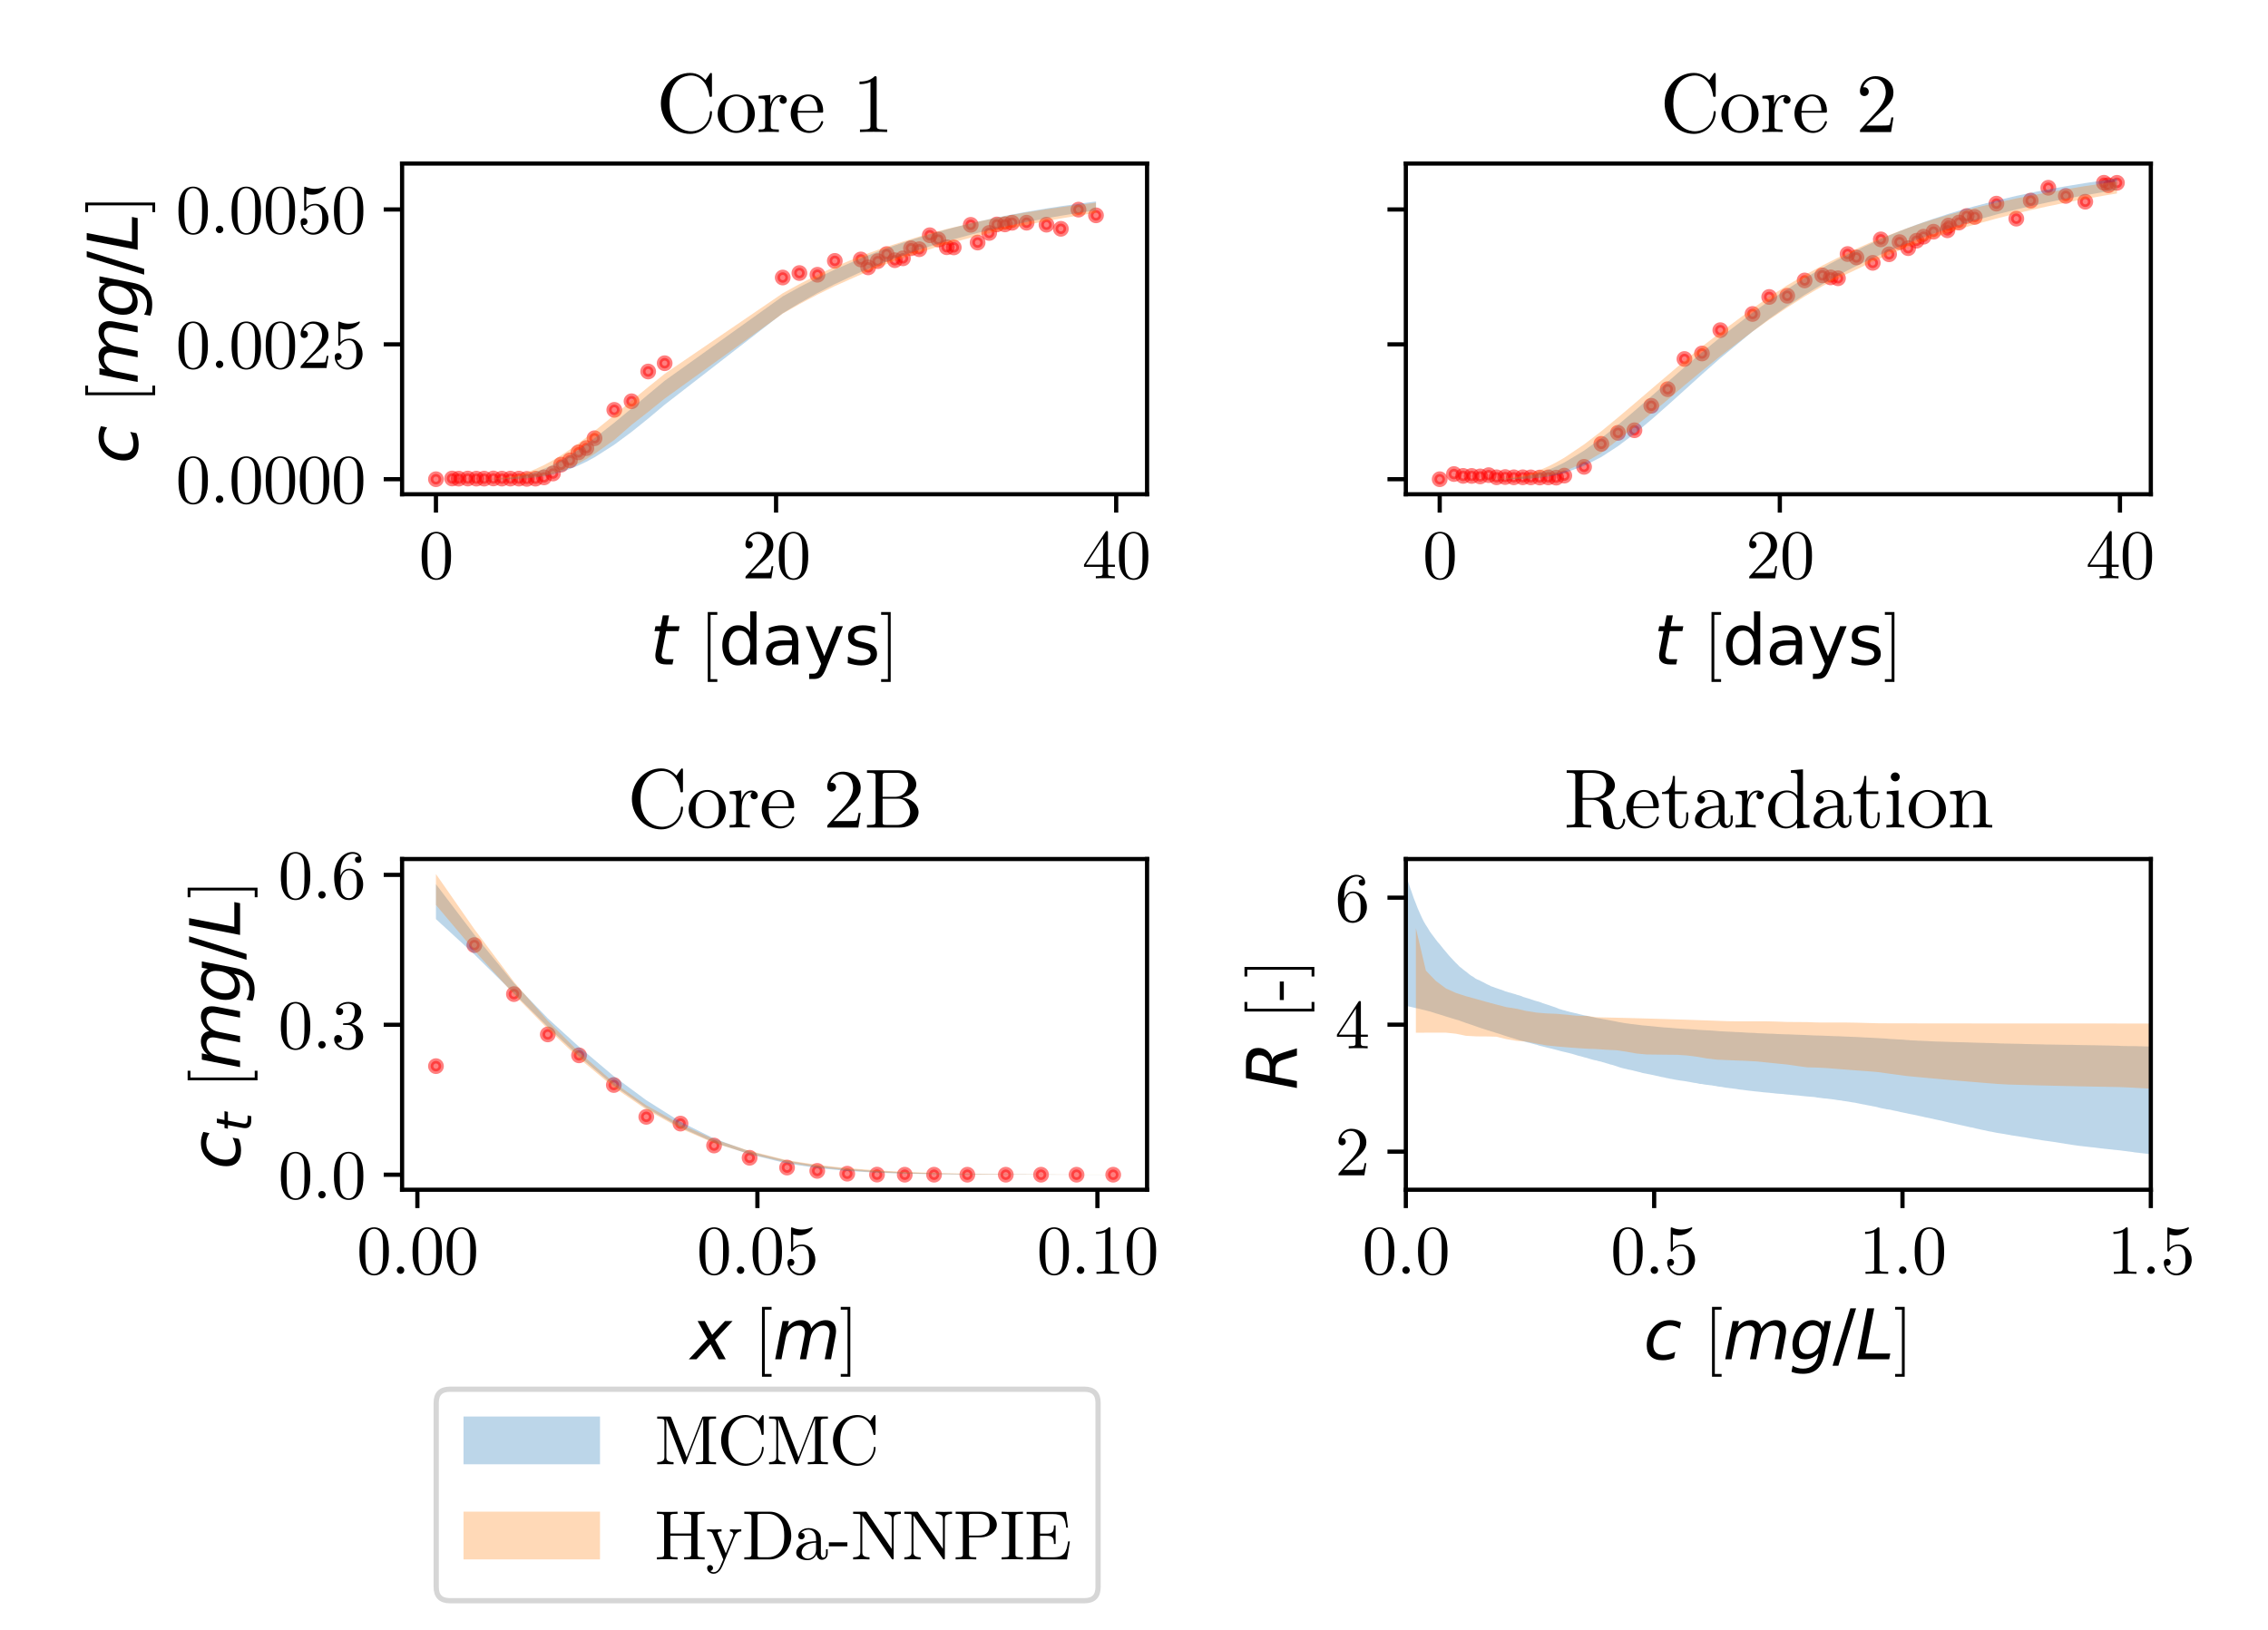 <?xml version="1.0" encoding="utf-8" standalone="no"?>
<!DOCTYPE svg PUBLIC "-//W3C//DTD SVG 1.1//EN"
  "http://www.w3.org/Graphics/SVG/1.1/DTD/svg11.dtd">
<svg xmlns:xlink="http://www.w3.org/1999/xlink" width="432pt" height="310.5pt" viewBox="0 0 432 310.5" xmlns="http://www.w3.org/2000/svg" version="1.1">
 <defs>
  <style type="text/css">*{stroke-linejoin: round; stroke-linecap: butt}</style>
 </defs>
 <g id="figure_1">
  <g id="patch_1">
   <path d="M 0 310.5 
L 432 310.5 
L 432 0 
L 0 0 
z
" style="fill: #ffffff"/>
  </g>
  <g id="axes_1">
   <g id="patch_2">
    <path d="M 76.588 94.157 
L 218.489 94.157 
L 218.489 31.155 
L 76.588 31.155 
z
" style="fill: #ffffff"/>
   </g>
   <g id="PathCollection_1">
    <defs>
     <path id="md1db3ac3de" d="M 0 1 
C 0.265 1 0.52 0.895 0.707 0.707 
C 0.895 0.52 1 0.265 1 0 
C 1 -0.265 0.895 -0.52 0.707 -0.707 
C 0.52 -0.895 0.265 -1 0 -1 
C -0.265 -1 -0.52 -0.895 -0.707 -0.707 
C -0.895 -0.52 -1 -0.265 -1 0 
C -1 0.265 -0.895 0.52 -0.707 0.707 
C -0.52 0.895 -0.265 1 0 1 
z
" style="stroke: #ff0000; stroke-opacity: 0.5"/>
    </defs>
    <g clip-path="url(#p3c9f0b11cd)">
     <use xlink:href="#md1db3ac3de" x="83.038" y="91.293" style="fill: #ff0000; fill-opacity: 0.5; stroke: #ff0000; stroke-opacity: 0.5"/>
     <use xlink:href="#md1db3ac3de" x="86.112" y="91.158" style="fill: #ff0000; fill-opacity: 0.5; stroke: #ff0000; stroke-opacity: 0.5"/>
     <use xlink:href="#md1db3ac3de" x="87.371" y="91.186" style="fill: #ff0000; fill-opacity: 0.5; stroke: #ff0000; stroke-opacity: 0.5"/>
     <use xlink:href="#md1db3ac3de" x="89.092" y="91.165" style="fill: #ff0000; fill-opacity: 0.5; stroke: #ff0000; stroke-opacity: 0.5"/>
     <use xlink:href="#md1db3ac3de" x="90.734" y="91.182" style="fill: #ff0000; fill-opacity: 0.5; stroke: #ff0000; stroke-opacity: 0.5"/>
     <use xlink:href="#md1db3ac3de" x="92.219" y="91.182" style="fill: #ff0000; fill-opacity: 0.5; stroke: #ff0000; stroke-opacity: 0.5"/>
     <use xlink:href="#md1db3ac3de" x="93.971" y="91.148" style="fill: #ff0000; fill-opacity: 0.5; stroke: #ff0000; stroke-opacity: 0.5"/>
     <use xlink:href="#md1db3ac3de" x="95.6" y="91.178" style="fill: #ff0000; fill-opacity: 0.5; stroke: #ff0000; stroke-opacity: 0.5"/>
     <use xlink:href="#md1db3ac3de" x="97.22" y="91.177" style="fill: #ff0000; fill-opacity: 0.5; stroke: #ff0000; stroke-opacity: 0.5"/>
     <use xlink:href="#md1db3ac3de" x="98.839" y="91.179" style="fill: #ff0000; fill-opacity: 0.5; stroke: #ff0000; stroke-opacity: 0.5"/>
     <use xlink:href="#md1db3ac3de" x="100.344" y="91.229" style="fill: #ff0000; fill-opacity: 0.5; stroke: #ff0000; stroke-opacity: 0.5"/>
     <use xlink:href="#md1db3ac3de" x="101.993" y="91.187" style="fill: #ff0000; fill-opacity: 0.5; stroke: #ff0000; stroke-opacity: 0.5"/>
     <use xlink:href="#md1db3ac3de" x="103.624" y="90.944" style="fill: #ff0000; fill-opacity: 0.5; stroke: #ff0000; stroke-opacity: 0.5"/>
     <use xlink:href="#md1db3ac3de" x="105.331" y="90.209" style="fill: #ff0000; fill-opacity: 0.5; stroke: #ff0000; stroke-opacity: 0.5"/>
     <use xlink:href="#md1db3ac3de" x="106.861" y="88.519" style="fill: #ff0000; fill-opacity: 0.5; stroke: #ff0000; stroke-opacity: 0.5"/>
     <use xlink:href="#md1db3ac3de" x="108.557" y="87.7" style="fill: #ff0000; fill-opacity: 0.5; stroke: #ff0000; stroke-opacity: 0.5"/>
     <use xlink:href="#md1db3ac3de" x="110.181" y="86.179" style="fill: #ff0000; fill-opacity: 0.5; stroke: #ff0000; stroke-opacity: 0.5"/>
     <use xlink:href="#md1db3ac3de" x="111.693" y="85.36" style="fill: #ff0000; fill-opacity: 0.5; stroke: #ff0000; stroke-opacity: 0.5"/>
     <use xlink:href="#md1db3ac3de" x="113.243" y="83.485" style="fill: #ff0000; fill-opacity: 0.5; stroke: #ff0000; stroke-opacity: 0.5"/>
     <use xlink:href="#md1db3ac3de" x="117.006" y="78.081" style="fill: #ff0000; fill-opacity: 0.5; stroke: #ff0000; stroke-opacity: 0.5"/>
     <use xlink:href="#md1db3ac3de" x="120.292" y="76.441" style="fill: #ff0000; fill-opacity: 0.5; stroke: #ff0000; stroke-opacity: 0.5"/>
     <use xlink:href="#md1db3ac3de" x="123.462" y="70.773" style="fill: #ff0000; fill-opacity: 0.5; stroke: #ff0000; stroke-opacity: 0.5"/>
     <use xlink:href="#md1db3ac3de" x="126.602" y="69.195" style="fill: #ff0000; fill-opacity: 0.5; stroke: #ff0000; stroke-opacity: 0.5"/>
     <use xlink:href="#md1db3ac3de" x="149.088" y="52.868" style="fill: #ff0000; fill-opacity: 0.5; stroke: #ff0000; stroke-opacity: 0.5"/>
     <use xlink:href="#md1db3ac3de" x="152.267" y="52.015" style="fill: #ff0000; fill-opacity: 0.5; stroke: #ff0000; stroke-opacity: 0.5"/>
     <use xlink:href="#md1db3ac3de" x="155.704" y="52.34" style="fill: #ff0000; fill-opacity: 0.5; stroke: #ff0000; stroke-opacity: 0.5"/>
     <use xlink:href="#md1db3ac3de" x="159.013" y="49.697" style="fill: #ff0000; fill-opacity: 0.5; stroke: #ff0000; stroke-opacity: 0.5"/>
     <use xlink:href="#md1db3ac3de" x="163.962" y="49.425" style="fill: #ff0000; fill-opacity: 0.5; stroke: #ff0000; stroke-opacity: 0.5"/>
     <use xlink:href="#md1db3ac3de" x="165.365" y="50.936" style="fill: #ff0000; fill-opacity: 0.5; stroke: #ff0000; stroke-opacity: 0.5"/>
     <use xlink:href="#md1db3ac3de" x="167.192" y="49.746" style="fill: #ff0000; fill-opacity: 0.5; stroke: #ff0000; stroke-opacity: 0.5"/>
     <use xlink:href="#md1db3ac3de" x="168.877" y="48.402" style="fill: #ff0000; fill-opacity: 0.5; stroke: #ff0000; stroke-opacity: 0.5"/>
     <use xlink:href="#md1db3ac3de" x="170.442" y="49.572" style="fill: #ff0000; fill-opacity: 0.5; stroke: #ff0000; stroke-opacity: 0.5"/>
     <use xlink:href="#md1db3ac3de" x="171.988" y="49.212" style="fill: #ff0000; fill-opacity: 0.5; stroke: #ff0000; stroke-opacity: 0.5"/>
     <use xlink:href="#md1db3ac3de" x="173.524" y="47.294" style="fill: #ff0000; fill-opacity: 0.5; stroke: #ff0000; stroke-opacity: 0.5"/>
     <use xlink:href="#md1db3ac3de" x="175.101" y="47.478" style="fill: #ff0000; fill-opacity: 0.5; stroke: #ff0000; stroke-opacity: 0.5"/>
     <use xlink:href="#md1db3ac3de" x="177.098" y="44.811" style="fill: #ff0000; fill-opacity: 0.5; stroke: #ff0000; stroke-opacity: 0.5"/>
     <use xlink:href="#md1db3ac3de" x="178.734" y="45.63" style="fill: #ff0000; fill-opacity: 0.5; stroke: #ff0000; stroke-opacity: 0.5"/>
     <use xlink:href="#md1db3ac3de" x="180.338" y="47.1" style="fill: #ff0000; fill-opacity: 0.5; stroke: #ff0000; stroke-opacity: 0.5"/>
     <use xlink:href="#md1db3ac3de" x="181.669" y="47.133" style="fill: #ff0000; fill-opacity: 0.5; stroke: #ff0000; stroke-opacity: 0.5"/>
     <use xlink:href="#md1db3ac3de" x="184.9" y="42.832" style="fill: #ff0000; fill-opacity: 0.5; stroke: #ff0000; stroke-opacity: 0.5"/>
     <use xlink:href="#md1db3ac3de" x="186.213" y="46.208" style="fill: #ff0000; fill-opacity: 0.5; stroke: #ff0000; stroke-opacity: 0.5"/>
     <use xlink:href="#md1db3ac3de" x="188.418" y="44.377" style="fill: #ff0000; fill-opacity: 0.5; stroke: #ff0000; stroke-opacity: 0.5"/>
     <use xlink:href="#md1db3ac3de" x="189.869" y="42.76" style="fill: #ff0000; fill-opacity: 0.5; stroke: #ff0000; stroke-opacity: 0.5"/>
     <use xlink:href="#md1db3ac3de" x="191.421" y="42.75" style="fill: #ff0000; fill-opacity: 0.5; stroke: #ff0000; stroke-opacity: 0.5"/>
     <use xlink:href="#md1db3ac3de" x="192.771" y="42.439" style="fill: #ff0000; fill-opacity: 0.5; stroke: #ff0000; stroke-opacity: 0.5"/>
     <use xlink:href="#md1db3ac3de" x="195.544" y="42.426" style="fill: #ff0000; fill-opacity: 0.5; stroke: #ff0000; stroke-opacity: 0.5"/>
     <use xlink:href="#md1db3ac3de" x="199.332" y="42.807" style="fill: #ff0000; fill-opacity: 0.5; stroke: #ff0000; stroke-opacity: 0.5"/>
     <use xlink:href="#md1db3ac3de" x="202.072" y="43.588" style="fill: #ff0000; fill-opacity: 0.5; stroke: #ff0000; stroke-opacity: 0.5"/>
     <use xlink:href="#md1db3ac3de" x="205.428" y="39.934" style="fill: #ff0000; fill-opacity: 0.5; stroke: #ff0000; stroke-opacity: 0.5"/>
     <use xlink:href="#md1db3ac3de" x="208.76" y="41.024" style="fill: #ff0000; fill-opacity: 0.5; stroke: #ff0000; stroke-opacity: 0.5"/>
    </g>
   </g>
   <g id="PolyCollection_1">
    <path d="M 83.038 91.293 
L 83.038 91.293 
L 86.112 91.293 
L 87.371 91.293 
L 89.092 91.293 
L 90.734 91.293 
L 92.219 91.292 
L 93.971 91.289 
L 95.6 91.278 
L 97.22 91.251 
L 98.839 91.194 
L 100.344 91.101 
L 101.993 90.937 
L 103.624 90.697 
L 105.331 90.342 
L 106.861 89.925 
L 108.557 89.347 
L 110.181 88.678 
L 111.693 87.959 
L 113.243 87.125 
L 117.006 84.721 
L 120.292 82.287 
L 123.462 79.742 
L 126.602 77.103 
L 149.088 59.678 
L 152.267 57.759 
L 155.704 55.83 
L 159.013 54.118 
L 163.962 51.818 
L 165.365 51.221 
L 167.192 50.47 
L 168.877 49.809 
L 170.442 49.215 
L 171.988 48.65 
L 173.524 48.107 
L 175.101 47.582 
L 177.098 46.935 
L 178.734 46.434 
L 180.338 45.961 
L 181.669 45.58 
L 184.9 44.715 
L 186.213 44.379 
L 188.418 43.843 
L 189.869 43.506 
L 191.421 43.158 
L 192.771 42.866 
L 195.544 42.299 
L 199.332 41.584 
L 202.072 41.107 
L 205.428 40.561 
L 208.76 40.065 
L 208.76 38.388 
L 208.76 38.388 
L 205.428 38.815 
L 202.072 39.289 
L 199.332 39.712 
L 195.544 40.353 
L 192.771 40.865 
L 191.421 41.125 
L 189.869 41.447 
L 188.418 41.758 
L 186.213 42.248 
L 184.9 42.553 
L 181.669 43.353 
L 180.338 43.708 
L 178.734 44.156 
L 177.098 44.623 
L 175.101 45.224 
L 173.524 45.726 
L 171.988 46.23 
L 170.442 46.753 
L 168.877 47.309 
L 167.192 47.935 
L 165.365 48.638 
L 163.962 49.203 
L 159.013 51.355 
L 155.704 52.929 
L 152.267 54.698 
L 149.088 56.459 
L 126.602 72.538 
L 123.462 75.154 
L 120.292 77.813 
L 117.006 80.526 
L 113.243 83.485 
L 111.693 84.629 
L 110.181 85.686 
L 108.557 86.737 
L 106.861 87.731 
L 105.331 88.533 
L 103.624 89.3 
L 101.993 89.91 
L 100.344 90.399 
L 98.839 90.736 
L 97.22 90.991 
L 95.6 91.152 
L 93.971 91.239 
L 92.219 91.279 
L 90.734 91.29 
L 89.092 91.293 
L 87.371 91.293 
L 86.112 91.293 
L 83.038 91.293 
z
" clip-path="url(#p3c9f0b11cd)" style="fill: #1f77b4; fill-opacity: 0.3"/>
   </g>
   <g id="PolyCollection_2">
    <path d="M 83.038 91.293 
L 83.038 91.293 
L 86.112 91.293 
L 87.371 91.293 
L 89.092 91.293 
L 90.734 91.293 
L 92.219 91.293 
L 93.971 91.289 
L 95.6 91.279 
L 97.22 91.253 
L 98.839 91.191 
L 100.344 91.09 
L 101.993 90.91 
L 103.624 90.639 
L 105.331 90.235 
L 106.861 89.754 
L 108.557 89.081 
L 110.181 88.295 
L 111.693 87.442 
L 113.243 86.473 
L 117.006 83.811 
L 120.292 80.945 
L 123.462 78.468 
L 126.602 75.935 
L 149.088 59.748 
L 152.267 57.942 
L 155.704 56.125 
L 159.013 54.504 
L 163.962 52.296 
L 165.365 51.7 
L 167.192 50.949 
L 168.877 50.283 
L 170.442 49.687 
L 171.988 49.148 
L 173.524 48.643 
L 175.101 48.142 
L 177.098 47.491 
L 178.734 46.972 
L 180.338 46.502 
L 181.669 46.134 
L 184.9 45.286 
L 186.213 44.959 
L 188.418 44.425 
L 189.869 44.083 
L 191.421 43.72 
L 192.771 43.425 
L 195.544 42.848 
L 199.332 42.101 
L 202.072 41.618 
L 205.428 41.067 
L 208.76 40.555 
L 208.76 38.615 
L 208.76 38.615 
L 205.428 39.02 
L 202.072 39.464 
L 199.332 39.858 
L 195.544 40.452 
L 192.771 40.928 
L 191.421 41.18 
L 189.869 41.482 
L 188.418 41.776 
L 186.213 42.245 
L 184.9 42.538 
L 181.669 43.302 
L 180.338 43.62 
L 178.734 44.031 
L 177.098 44.482 
L 175.101 45.061 
L 173.524 45.54 
L 171.988 46.026 
L 170.442 46.517 
L 168.877 47.03 
L 167.192 47.604 
L 165.365 48.258 
L 163.962 48.782 
L 159.013 50.807 
L 155.704 52.361 
L 152.267 54.114 
L 149.088 55.868 
L 126.602 71.215 
L 123.462 73.74 
L 120.292 76.347 
L 117.006 79.069 
L 113.243 82.116 
L 111.693 83.323 
L 110.181 84.458 
L 108.557 85.617 
L 106.861 86.745 
L 105.331 87.673 
L 103.624 88.597 
L 101.993 89.356 
L 100.344 89.987 
L 98.839 90.444 
L 97.22 90.806 
L 95.6 91.05 
L 93.971 91.192 
L 92.219 91.264 
L 90.734 91.286 
L 89.092 91.292 
L 87.371 91.293 
L 86.112 91.293 
L 83.038 91.293 
z
" clip-path="url(#p3c9f0b11cd)" style="fill: #ff7f0e; fill-opacity: 0.3"/>
   </g>
   <g id="matplotlib.axis_1">
    <g id="xtick_1">
     <g id="line2d_1">
      <defs>
       <path id="mc8aa9cc601" d="M 0 0 
L 0 3.5 
" style="stroke: #000000; stroke-width: 0.8"/>
      </defs>
      <g>
       <use xlink:href="#mc8aa9cc601" x="83.038" y="94.157" style="stroke: #000000; stroke-width: 0.8"/>
      </g>
     </g>
     <g id="text_1">
      <!-- 0 -->
      <g transform="translate(79.788 110.18) scale(0.13 -0.13)">
       <defs>
        <path id="LMRoman10-Regular-30" d="M 2944 2048 
C 2944 2560 2912 3072 2688 3546 
C 2394 4160 1869 4262 1600 4262 
C 1216 4262 749 4096 486 3501 
C 282 3059 250 2560 250 2048 
C 250 1568 275 992 538 506 
C 813 -13 1280 -141 1594 -141 
C 1939 -141 2426 -6 2707 602 
C 2912 1043 2944 1542 2944 2048 
z
M 2413 2125 
C 2413 1645 2413 1210 2342 800 
C 2246 192 1882 0 1594 0 
C 1344 0 966 160 851 774 
C 781 1158 781 1747 781 2125 
C 781 2534 781 2957 832 3302 
C 954 4064 1434 4122 1594 4122 
C 1805 4122 2227 4006 2349 3373 
C 2413 3014 2413 2528 2413 2125 
z
" transform="scale(0.016)"/>
       </defs>
       <use xlink:href="#LMRoman10-Regular-30"/>
      </g>
     </g>
    </g>
    <g id="xtick_2">
     <g id="line2d_2">
      <g>
       <use xlink:href="#mc8aa9cc601" x="147.822" y="94.157" style="stroke: #000000; stroke-width: 0.8"/>
      </g>
     </g>
     <g id="text_2">
      <!-- 20 -->
      <g transform="translate(141.322 110.18) scale(0.13 -0.13)">
       <defs>
        <path id="LMRoman10-Regular-32" d="M 2874 1114 
L 2714 1114 
C 2682 922 2637 640 2573 544 
C 2528 493 2106 493 1965 493 
L 813 493 
L 1491 1152 
C 2490 2035 2874 2381 2874 3021 
C 2874 3750 2298 4262 1517 4262 
C 794 4262 320 3674 320 3104 
C 320 2746 640 2746 659 2746 
C 768 2746 992 2822 992 3085 
C 992 3251 877 3418 653 3418 
C 602 3418 589 3418 570 3411 
C 717 3827 1062 4064 1434 4064 
C 2016 4064 2291 3546 2291 3021 
C 2291 2509 1971 2003 1619 1606 
L 390 237 
C 320 166 320 154 320 0 
L 2694 0 
L 2874 1114 
z
" transform="scale(0.016)"/>
       </defs>
       <use xlink:href="#LMRoman10-Regular-32"/>
       <use xlink:href="#LMRoman10-Regular-30" x="50"/>
      </g>
     </g>
    </g>
    <g id="xtick_3">
     <g id="line2d_3">
      <g>
       <use xlink:href="#mc8aa9cc601" x="212.607" y="94.157" style="stroke: #000000; stroke-width: 0.8"/>
      </g>
     </g>
     <g id="text_3">
      <!-- 40 -->
      <g transform="translate(206.107 110.18) scale(0.13 -0.13)">
       <defs>
        <path id="LMRoman10-Regular-34" d="M 3014 1056 
L 3014 1254 
L 2374 1254 
L 2374 4166 
C 2374 4294 2374 4333 2272 4333 
C 2214 4333 2195 4333 2144 4256 
L 179 1254 
L 179 1056 
L 1882 1056 
L 1882 499 
C 1882 269 1869 198 1395 198 
L 1261 198 
L 1261 0 
C 1523 19 1856 19 2125 19 
C 2394 19 2733 19 2995 0 
L 2995 198 
L 2861 198 
C 2387 198 2374 269 2374 499 
L 2374 1056 
L 3014 1056 
z
M 1920 1254 
L 358 1254 
L 1920 3642 
L 1920 1254 
z
" transform="scale(0.016)"/>
       </defs>
       <use xlink:href="#LMRoman10-Regular-34"/>
       <use xlink:href="#LMRoman10-Regular-30" x="50"/>
      </g>
     </g>
    </g>
    <g id="text_4">
     <!-- $t$ [$\text{days}$] -->
     <g transform="translate(123.813 126.582) scale(0.13 -0.13)">
      <defs>
       <path id="DejaVuSans-Oblique-74" d="M 2706 3500 
L 2619 3053 
L 1472 3053 
L 1100 1153 
Q 1081 1047 1072 975 
Q 1063 903 1063 863 
Q 1063 663 1183 572 
Q 1303 481 1569 481 
L 2150 481 
L 2053 0 
L 1503 0 
Q 991 0 739 200 
Q 488 400 488 806 
Q 488 878 497 964 
Q 506 1050 525 1153 
L 897 3053 
L 409 3053 
L 500 3500 
L 978 3500 
L 1172 4494 
L 1747 4494 
L 1556 3500 
L 2706 3500 
z
" transform="scale(0.016)"/>
       <path id="LMRoman10-Regular-20" transform="scale(0.016)"/>
       <path id="LMRoman10-Regular-5b" d="M 1632 -1600 
L 1632 -1344 
L 1011 -1344 
L 1011 4544 
L 1632 4544 
L 1632 4800 
L 755 4800 
L 755 -1600 
L 1632 -1600 
z
" transform="scale(0.016)"/>
       <path id="DejaVuSans-64" d="M 2906 2969 
L 2906 4863 
L 3481 4863 
L 3481 0 
L 2906 0 
L 2906 525 
Q 2725 213 2448 61 
Q 2172 -91 1784 -91 
Q 1150 -91 751 415 
Q 353 922 353 1747 
Q 353 2572 751 3078 
Q 1150 3584 1784 3584 
Q 2172 3584 2448 3432 
Q 2725 3281 2906 2969 
z
M 947 1747 
Q 947 1113 1208 752 
Q 1469 391 1925 391 
Q 2381 391 2643 752 
Q 2906 1113 2906 1747 
Q 2906 2381 2643 2742 
Q 2381 3103 1925 3103 
Q 1469 3103 1208 2742 
Q 947 2381 947 1747 
z
" transform="scale(0.016)"/>
       <path id="DejaVuSans-61" d="M 2194 1759 
Q 1497 1759 1228 1600 
Q 959 1441 959 1056 
Q 959 750 1161 570 
Q 1363 391 1709 391 
Q 2188 391 2477 730 
Q 2766 1069 2766 1631 
L 2766 1759 
L 2194 1759 
z
M 3341 1997 
L 3341 0 
L 2766 0 
L 2766 531 
Q 2569 213 2275 61 
Q 1981 -91 1556 -91 
Q 1019 -91 701 211 
Q 384 513 384 1019 
Q 384 1609 779 1909 
Q 1175 2209 1959 2209 
L 2766 2209 
L 2766 2266 
Q 2766 2663 2505 2880 
Q 2244 3097 1772 3097 
Q 1472 3097 1187 3025 
Q 903 2953 641 2809 
L 641 3341 
Q 956 3463 1253 3523 
Q 1550 3584 1831 3584 
Q 2591 3584 2966 3190 
Q 3341 2797 3341 1997 
z
" transform="scale(0.016)"/>
       <path id="DejaVuSans-79" d="M 2059 -325 
Q 1816 -950 1584 -1140 
Q 1353 -1331 966 -1331 
L 506 -1331 
L 506 -850 
L 844 -850 
Q 1081 -850 1212 -737 
Q 1344 -625 1503 -206 
L 1606 56 
L 191 3500 
L 800 3500 
L 1894 763 
L 2988 3500 
L 3597 3500 
L 2059 -325 
z
" transform="scale(0.016)"/>
       <path id="DejaVuSans-73" d="M 2834 3397 
L 2834 2853 
Q 2591 2978 2328 3040 
Q 2066 3103 1784 3103 
Q 1356 3103 1142 2972 
Q 928 2841 928 2578 
Q 928 2378 1081 2264 
Q 1234 2150 1697 2047 
L 1894 2003 
Q 2506 1872 2764 1633 
Q 3022 1394 3022 966 
Q 3022 478 2636 193 
Q 2250 -91 1575 -91 
Q 1294 -91 989 -36 
Q 684 19 347 128 
L 347 722 
Q 666 556 975 473 
Q 1284 391 1588 391 
Q 1994 391 2212 530 
Q 2431 669 2431 922 
Q 2431 1156 2273 1281 
Q 2116 1406 1581 1522 
L 1381 1569 
Q 847 1681 609 1914 
Q 372 2147 372 2553 
Q 372 3047 722 3315 
Q 1072 3584 1716 3584 
Q 2034 3584 2315 3537 
Q 2597 3491 2834 3397 
z
" transform="scale(0.016)"/>
       <path id="LMRoman10-Regular-5d" d="M 1018 -1600 
L 1018 4800 
L 141 4800 
L 141 4544 
L 762 4544 
L 762 -1344 
L 141 -1344 
L 141 -1600 
L 1018 -1600 
z
" transform="scale(0.016)"/>
      </defs>
      <use xlink:href="#DejaVuSans-Oblique-74" transform="translate(0 0.016)"/>
      <use xlink:href="#LMRoman10-Regular-20" transform="translate(39.209 0.016)"/>
      <use xlink:href="#LMRoman10-Regular-5b" transform="translate(72.509 0.016)"/>
      <use xlink:href="#DejaVuSans-64" transform="translate(100.309 0.016)"/>
      <use xlink:href="#DejaVuSans-61" transform="translate(163.786 0.016)"/>
      <use xlink:href="#DejaVuSans-79" transform="translate(225.065 0.016)"/>
      <use xlink:href="#DejaVuSans-73" transform="translate(284.245 0.016)"/>
      <use xlink:href="#LMRoman10-Regular-5d" transform="translate(336.344 0.016)"/>
     </g>
    </g>
   </g>
   <g id="matplotlib.axis_2">
    <g id="ytick_1">
     <g id="line2d_4">
      <defs>
       <path id="mac5c171d5a" d="M 0 0 
L -3.5 0 
" style="stroke: #000000; stroke-width: 0.8"/>
      </defs>
      <g>
       <use xlink:href="#mac5c171d5a" x="76.588" y="91.293" style="stroke: #000000; stroke-width: 0.8"/>
      </g>
     </g>
     <g id="text_5">
      <!-- 0.0000 -->
      <g transform="translate(33.474 95.805) scale(0.13 -0.13)">
       <defs>
        <path id="LMRoman10-Regular-2e" d="M 1229 339 
C 1229 525 1075 678 890 678 
C 704 678 550 525 550 339 
C 550 154 704 0 890 0 
C 1075 0 1229 154 1229 339 
z
" transform="scale(0.016)"/>
       </defs>
       <use xlink:href="#LMRoman10-Regular-30"/>
       <use xlink:href="#LMRoman10-Regular-2e" x="50"/>
       <use xlink:href="#LMRoman10-Regular-30" x="77.8"/>
       <use xlink:href="#LMRoman10-Regular-30" x="127.8"/>
       <use xlink:href="#LMRoman10-Regular-30" x="177.8"/>
       <use xlink:href="#LMRoman10-Regular-30" x="227.8"/>
      </g>
     </g>
    </g>
    <g id="ytick_2">
     <g id="line2d_5">
      <g>
       <use xlink:href="#mac5c171d5a" x="76.588" y="65.601" style="stroke: #000000; stroke-width: 0.8"/>
      </g>
     </g>
     <g id="text_6">
      <!-- 0.0025 -->
      <g transform="translate(33.474 70.112) scale(0.13 -0.13)">
       <defs>
        <path id="LMRoman10-Regular-35" d="M 2874 1286 
C 2874 2048 2349 2688 1658 2688 
C 1350 2688 1075 2586 845 2362 
L 845 3610 
C 973 3571 1184 3526 1389 3526 
C 2176 3526 2624 4109 2624 4192 
C 2624 4230 2605 4262 2560 4262 
C 2560 4262 2541 4262 2509 4243 
C 2381 4186 2067 4058 1638 4058 
C 1382 4058 1088 4102 787 4237 
C 736 4256 710 4256 710 4256 
C 646 4256 646 4205 646 4102 
L 646 2208 
C 646 2093 646 2042 736 2042 
C 781 2042 794 2061 819 2099 
C 890 2202 1126 2547 1645 2547 
C 1978 2547 2138 2253 2189 2138 
C 2291 1901 2304 1651 2304 1331 
C 2304 1107 2304 723 2150 454 
C 1997 205 1760 38 1466 38 
C 998 38 634 378 525 755 
C 544 749 563 742 634 742 
C 845 742 954 902 954 1056 
C 954 1210 845 1370 634 1370 
C 544 1370 320 1325 320 1030 
C 320 480 762 -141 1478 -141 
C 2221 -141 2874 474 2874 1286 
z
" transform="scale(0.016)"/>
       </defs>
       <use xlink:href="#LMRoman10-Regular-30"/>
       <use xlink:href="#LMRoman10-Regular-2e" x="50"/>
       <use xlink:href="#LMRoman10-Regular-30" x="77.8"/>
       <use xlink:href="#LMRoman10-Regular-30" x="127.8"/>
       <use xlink:href="#LMRoman10-Regular-32" x="177.8"/>
       <use xlink:href="#LMRoman10-Regular-35" x="227.8"/>
      </g>
     </g>
    </g>
    <g id="ytick_3">
     <g id="line2d_6">
      <g>
       <use xlink:href="#mac5c171d5a" x="76.588" y="39.908" style="stroke: #000000; stroke-width: 0.8"/>
      </g>
     </g>
     <g id="text_7">
      <!-- 0.0050 -->
      <g transform="translate(33.474 44.419) scale(0.13 -0.13)">
       <use xlink:href="#LMRoman10-Regular-30"/>
       <use xlink:href="#LMRoman10-Regular-2e" x="50"/>
       <use xlink:href="#LMRoman10-Regular-30" x="77.8"/>
       <use xlink:href="#LMRoman10-Regular-30" x="127.8"/>
       <use xlink:href="#LMRoman10-Regular-35" x="177.8"/>
       <use xlink:href="#LMRoman10-Regular-30" x="227.8"/>
      </g>
     </g>
    </g>
    <g id="text_8">
     <!-- $c$ [$mg/L$] -->
     <g transform="translate(26.224 88.331) rotate(-90) scale(0.13 -0.13)">
      <defs>
       <path id="DejaVuSans-Oblique-63" d="M 3431 3366 
L 3316 2797 
Q 3109 2947 2876 3022 
Q 2644 3097 2394 3097 
Q 2119 3097 1870 3000 
Q 1622 2903 1453 2725 
Q 1184 2453 1037 2087 
Q 891 1722 891 1331 
Q 891 859 1127 628 
Q 1363 397 1844 397 
Q 2081 397 2348 469 
Q 2616 541 2906 684 
L 2797 116 
Q 2547 13 2283 -39 
Q 2019 -91 1741 -91 
Q 1044 -91 669 257 
Q 294 606 294 1253 
Q 294 1797 489 2255 
Q 684 2713 1069 3078 
Q 1331 3328 1684 3456 
Q 2038 3584 2456 3584 
Q 2700 3584 2940 3529 
Q 3181 3475 3431 3366 
z
" transform="scale(0.016)"/>
       <path id="DejaVuSans-Oblique-6d" d="M 5747 2113 
L 5338 0 
L 4763 0 
L 5166 2094 
Q 5191 2228 5203 2325 
Q 5216 2422 5216 2491 
Q 5216 2772 5059 2928 
Q 4903 3084 4622 3084 
Q 4203 3084 3875 2770 
Q 3547 2456 3450 1953 
L 3066 0 
L 2491 0 
L 2900 2094 
Q 2925 2209 2937 2307 
Q 2950 2406 2950 2484 
Q 2950 2769 2794 2926 
Q 2638 3084 2363 3084 
Q 1938 3084 1609 2770 
Q 1281 2456 1184 1953 
L 800 0 
L 225 0 
L 909 3500 
L 1484 3500 
L 1375 2956 
Q 1609 3263 1923 3423 
Q 2238 3584 2597 3584 
Q 2978 3584 3223 3384 
Q 3469 3184 3519 2828 
Q 3781 3197 4126 3390 
Q 4472 3584 4856 3584 
Q 5306 3584 5551 3325 
Q 5797 3066 5797 2591 
Q 5797 2488 5784 2364 
Q 5772 2241 5747 2113 
z
" transform="scale(0.016)"/>
       <path id="DejaVuSans-Oblique-67" d="M 3816 3500 
L 3219 434 
Q 3047 -456 2561 -893 
Q 2075 -1331 1253 -1331 
Q 950 -1331 690 -1286 
Q 431 -1241 206 -1147 
L 313 -588 
Q 525 -725 762 -790 
Q 1000 -856 1269 -856 
Q 1816 -856 2167 -557 
Q 2519 -259 2631 300 
L 2681 563 
Q 2441 288 2122 144 
Q 1803 0 1434 0 
Q 903 0 598 351 
Q 294 703 294 1319 
Q 294 1803 478 2267 
Q 663 2731 997 3091 
Q 1219 3328 1514 3456 
Q 1809 3584 2131 3584 
Q 2484 3584 2746 3420 
Q 3009 3256 3138 2956 
L 3238 3500 
L 3816 3500 
z
M 2950 2216 
Q 2950 2641 2750 2872 
Q 2550 3103 2181 3103 
Q 1953 3103 1747 3012 
Q 1541 2922 1394 2759 
Q 1156 2491 1023 2127 
Q 891 1763 891 1375 
Q 891 944 1092 712 
Q 1294 481 1672 481 
Q 2219 481 2584 976 
Q 2950 1472 2950 2216 
z
" transform="scale(0.016)"/>
       <path id="DejaVuSans-2f" d="M 1625 4666 
L 2156 4666 
L 531 -594 
L 0 -594 
L 1625 4666 
z
" transform="scale(0.016)"/>
       <path id="DejaVuSans-Oblique-4c" d="M 1075 4666 
L 1709 4666 
L 909 525 
L 3181 525 
L 3078 0 
L 172 0 
L 1075 4666 
z
" transform="scale(0.016)"/>
      </defs>
      <use xlink:href="#DejaVuSans-Oblique-63"/>
      <use xlink:href="#LMRoman10-Regular-20" transform="translate(54.98 0)"/>
      <use xlink:href="#LMRoman10-Regular-5b" transform="translate(88.28 0)"/>
      <use xlink:href="#DejaVuSans-Oblique-6d" transform="translate(116.08 0)"/>
      <use xlink:href="#DejaVuSans-Oblique-67" transform="translate(213.493 0)"/>
      <use xlink:href="#DejaVuSans-2f" transform="translate(276.969 0)"/>
      <use xlink:href="#DejaVuSans-Oblique-4c" transform="translate(310.661 0)"/>
      <use xlink:href="#LMRoman10-Regular-5d" transform="translate(366.373 0)"/>
     </g>
    </g>
   </g>
   <g id="patch_3">
    <path d="M 76.588 94.157 
L 76.588 31.155 
" style="fill: none; stroke: #000000; stroke-width: 0.8; stroke-linejoin: miter; stroke-linecap: square"/>
   </g>
   <g id="patch_4">
    <path d="M 218.489 94.157 
L 218.489 31.155 
" style="fill: none; stroke: #000000; stroke-width: 0.8; stroke-linejoin: miter; stroke-linecap: square"/>
   </g>
   <g id="patch_5">
    <path d="M 76.588 94.157 
L 218.489 94.157 
" style="fill: none; stroke: #000000; stroke-width: 0.8; stroke-linejoin: miter; stroke-linecap: square"/>
   </g>
   <g id="patch_6">
    <path d="M 76.588 31.155 
L 218.489 31.155 
" style="fill: none; stroke: #000000; stroke-width: 0.8; stroke-linejoin: miter; stroke-linecap: square"/>
   </g>
   <g id="text_9">
    <!-- Core 1 -->
    <g transform="translate(124.988 25.155) scale(0.156 -0.156)">
     <defs>
      <path id="LMRoman10-Regular-43" d="M 4256 1491 
C 4256 1555 4256 1600 4173 1600 
C 4102 1600 4102 1562 4096 1498 
C 4045 582 3360 58 2662 58 
C 2272 58 1018 275 1018 2182 
C 1018 4096 2266 4314 2656 4314 
C 3354 4314 3923 3731 4051 2797 
C 4064 2707 4064 2688 4154 2688 
C 4256 2688 4256 2707 4256 2842 
L 4256 4358 
C 4256 4467 4256 4512 4186 4512 
C 4160 4512 4134 4512 4083 4435 
L 3763 3962 
C 3526 4192 3200 4512 2586 4512 
C 1389 4512 358 3494 358 2189 
C 358 864 1395 -141 2586 -141 
C 3629 -141 4256 749 4256 1491 
z
" transform="scale(0.016)"/>
      <path id="LMRoman10-Regular-6f" d="M 3014 1370 
C 3014 2189 2374 2867 1600 2867 
C 800 2867 179 2170 179 1370 
C 179 544 845 -70 1594 -70 
C 2368 -70 3014 557 3014 1370 
z
M 2483 1421 
C 2483 1190 2483 845 2342 563 
C 2202 275 1920 90 1600 90 
C 1325 90 1043 224 870 518 
C 710 800 710 1190 710 1421 
C 710 1670 710 2016 864 2298 
C 1037 2592 1338 2726 1594 2726 
C 1875 2726 2150 2586 2317 2310 
C 2483 2035 2483 1664 2483 1421 
z
" transform="scale(0.016)"/>
      <path id="LMRoman10-Regular-72" d="M 2330 2438 
C 2330 2643 2131 2829 1856 2829 
C 1389 2829 1158 2400 1069 2125 
L 1069 2829 
L 179 2758 
L 179 2560 
C 627 2560 678 2515 678 2202 
L 678 486 
C 678 198 608 198 179 198 
L 179 0 
L 909 19 
C 1165 19 1466 19 1722 0 
L 1722 198 
L 1587 198 
C 1114 198 1101 269 1101 499 
L 1101 1485 
C 1101 2118 1370 2688 1856 2688 
C 1901 2688 1914 2688 1926 2682 
C 1907 2675 1779 2598 1779 2432 
C 1779 2253 1914 2157 2054 2157 
C 2170 2157 2330 2234 2330 2438 
z
" transform="scale(0.016)"/>
      <path id="LMRoman10-Regular-65" d="M 2656 762 
C 2656 826 2605 838 2573 838 
C 2515 838 2502 800 2490 749 
C 2266 90 1690 90 1626 90 
C 1306 90 1050 282 902 518 
C 710 826 710 1248 710 1478 
L 2496 1478 
C 2637 1478 2656 1478 2656 1613 
C 2656 2246 2310 2867 1510 2867 
C 768 2867 179 2208 179 1408 
C 179 550 851 -70 1587 -70 
C 2368 -70 2656 640 2656 762 
z
M 2234 1613 
L 717 1613 
C 755 2566 1293 2726 1510 2726 
C 2170 2726 2234 1862 2234 1613 
z
" transform="scale(0.016)"/>
      <path id="LMRoman10-Regular-31" d="M 2682 0 
L 2682 198 
L 2477 198 
C 1901 198 1882 269 1882 506 
L 1882 4096 
C 1882 4250 1882 4262 1734 4262 
C 1338 3853 774 3853 570 3853 
L 570 3654 
C 698 3654 1075 3654 1408 3821 
L 1408 506 
C 1408 275 1389 198 813 198 
L 608 198 
L 608 0 
C 832 19 1389 19 1645 19 
C 1901 19 2458 19 2682 0 
z
" transform="scale(0.016)"/>
     </defs>
     <use xlink:href="#LMRoman10-Regular-43"/>
     <use xlink:href="#LMRoman10-Regular-6f" x="72.2"/>
     <use xlink:href="#LMRoman10-Regular-72" x="122.2"/>
     <use xlink:href="#LMRoman10-Regular-65" x="161.4"/>
     <use xlink:href="#LMRoman10-Regular-20" x="205.8"/>
     <use xlink:href="#LMRoman10-Regular-31" x="239.1"/>
    </g>
   </g>
  </g>
  <g id="axes_2">
   <g id="patch_7">
    <path d="M 267.779 94.157 
L 409.68 94.157 
L 409.68 31.155 
L 267.779 31.155 
z
" style="fill: #ffffff"/>
   </g>
   <g id="PathCollection_2">
    <g clip-path="url(#peb9cf43f91)">
     <use xlink:href="#md1db3ac3de" x="274.229" y="91.293" style="fill: #ff0000; fill-opacity: 0.5; stroke: #ff0000; stroke-opacity: 0.5"/>
     <use xlink:href="#md1db3ac3de" x="276.944" y="90.305" style="fill: #ff0000; fill-opacity: 0.5; stroke: #ff0000; stroke-opacity: 0.5"/>
     <use xlink:href="#md1db3ac3de" x="278.692" y="90.659" style="fill: #ff0000; fill-opacity: 0.5; stroke: #ff0000; stroke-opacity: 0.5"/>
     <use xlink:href="#md1db3ac3de" x="280.319" y="90.667" style="fill: #ff0000; fill-opacity: 0.5; stroke: #ff0000; stroke-opacity: 0.5"/>
     <use xlink:href="#md1db3ac3de" x="281.938" y="90.756" style="fill: #ff0000; fill-opacity: 0.5; stroke: #ff0000; stroke-opacity: 0.5"/>
     <use xlink:href="#md1db3ac3de" x="283.558" y="90.516" style="fill: #ff0000; fill-opacity: 0.5; stroke: #ff0000; stroke-opacity: 0.5"/>
     <use xlink:href="#md1db3ac3de" x="285.065" y="90.923" style="fill: #ff0000; fill-opacity: 0.5; stroke: #ff0000; stroke-opacity: 0.5"/>
     <use xlink:href="#md1db3ac3de" x="286.707" y="90.879" style="fill: #ff0000; fill-opacity: 0.5; stroke: #ff0000; stroke-opacity: 0.5"/>
     <use xlink:href="#md1db3ac3de" x="288.349" y="90.926" style="fill: #ff0000; fill-opacity: 0.5; stroke: #ff0000; stroke-opacity: 0.5"/>
     <use xlink:href="#md1db3ac3de" x="290.05" y="90.924" style="fill: #ff0000; fill-opacity: 0.5; stroke: #ff0000; stroke-opacity: 0.5"/>
     <use xlink:href="#md1db3ac3de" x="291.584" y="90.94" style="fill: #ff0000; fill-opacity: 0.5; stroke: #ff0000; stroke-opacity: 0.5"/>
     <use xlink:href="#md1db3ac3de" x="293.28" y="90.969" style="fill: #ff0000; fill-opacity: 0.5; stroke: #ff0000; stroke-opacity: 0.5"/>
     <use xlink:href="#md1db3ac3de" x="294.907" y="90.938" style="fill: #ff0000; fill-opacity: 0.5; stroke: #ff0000; stroke-opacity: 0.5"/>
     <use xlink:href="#md1db3ac3de" x="296.416" y="90.994" style="fill: #ff0000; fill-opacity: 0.5; stroke: #ff0000; stroke-opacity: 0.5"/>
     <use xlink:href="#md1db3ac3de" x="297.966" y="90.606" style="fill: #ff0000; fill-opacity: 0.5; stroke: #ff0000; stroke-opacity: 0.5"/>
     <use xlink:href="#md1db3ac3de" x="301.729" y="88.938" style="fill: #ff0000; fill-opacity: 0.5; stroke: #ff0000; stroke-opacity: 0.5"/>
     <use xlink:href="#md1db3ac3de" x="305.018" y="84.558" style="fill: #ff0000; fill-opacity: 0.5; stroke: #ff0000; stroke-opacity: 0.5"/>
     <use xlink:href="#md1db3ac3de" x="308.183" y="82.458" style="fill: #ff0000; fill-opacity: 0.5; stroke: #ff0000; stroke-opacity: 0.5"/>
     <use xlink:href="#md1db3ac3de" x="311.325" y="81.968" style="fill: #ff0000; fill-opacity: 0.5; stroke: #ff0000; stroke-opacity: 0.5"/>
     <use xlink:href="#md1db3ac3de" x="314.529" y="77.303" style="fill: #ff0000; fill-opacity: 0.5; stroke: #ff0000; stroke-opacity: 0.5"/>
     <use xlink:href="#md1db3ac3de" x="317.658" y="74.142" style="fill: #ff0000; fill-opacity: 0.5; stroke: #ff0000; stroke-opacity: 0.5"/>
     <use xlink:href="#md1db3ac3de" x="320.845" y="68.388" style="fill: #ff0000; fill-opacity: 0.5; stroke: #ff0000; stroke-opacity: 0.5"/>
     <use xlink:href="#md1db3ac3de" x="324.183" y="67.341" style="fill: #ff0000; fill-opacity: 0.5; stroke: #ff0000; stroke-opacity: 0.5"/>
     <use xlink:href="#md1db3ac3de" x="327.681" y="62.898" style="fill: #ff0000; fill-opacity: 0.5; stroke: #ff0000; stroke-opacity: 0.5"/>
     <use xlink:href="#md1db3ac3de" x="333.813" y="59.812" style="fill: #ff0000; fill-opacity: 0.5; stroke: #ff0000; stroke-opacity: 0.5"/>
     <use xlink:href="#md1db3ac3de" x="336.987" y="56.571" style="fill: #ff0000; fill-opacity: 0.5; stroke: #ff0000; stroke-opacity: 0.5"/>
     <use xlink:href="#md1db3ac3de" x="340.427" y="56.349" style="fill: #ff0000; fill-opacity: 0.5; stroke: #ff0000; stroke-opacity: 0.5"/>
     <use xlink:href="#md1db3ac3de" x="343.738" y="53.424" style="fill: #ff0000; fill-opacity: 0.5; stroke: #ff0000; stroke-opacity: 0.5"/>
     <use xlink:href="#md1db3ac3de" x="347.099" y="52.457" style="fill: #ff0000; fill-opacity: 0.5; stroke: #ff0000; stroke-opacity: 0.5"/>
     <use xlink:href="#md1db3ac3de" x="348.687" y="52.842" style="fill: #ff0000; fill-opacity: 0.5; stroke: #ff0000; stroke-opacity: 0.5"/>
     <use xlink:href="#md1db3ac3de" x="350.091" y="53.012" style="fill: #ff0000; fill-opacity: 0.5; stroke: #ff0000; stroke-opacity: 0.5"/>
     <use xlink:href="#md1db3ac3de" x="351.917" y="48.393" style="fill: #ff0000; fill-opacity: 0.5; stroke: #ff0000; stroke-opacity: 0.5"/>
     <use xlink:href="#md1db3ac3de" x="353.602" y="49.045" style="fill: #ff0000; fill-opacity: 0.5; stroke: #ff0000; stroke-opacity: 0.5"/>
     <use xlink:href="#md1db3ac3de" x="356.713" y="50.073" style="fill: #ff0000; fill-opacity: 0.5; stroke: #ff0000; stroke-opacity: 0.5"/>
     <use xlink:href="#md1db3ac3de" x="358.249" y="45.602" style="fill: #ff0000; fill-opacity: 0.5; stroke: #ff0000; stroke-opacity: 0.5"/>
     <use xlink:href="#md1db3ac3de" x="359.826" y="48.439" style="fill: #ff0000; fill-opacity: 0.5; stroke: #ff0000; stroke-opacity: 0.5"/>
     <use xlink:href="#md1db3ac3de" x="361.824" y="46.121" style="fill: #ff0000; fill-opacity: 0.5; stroke: #ff0000; stroke-opacity: 0.5"/>
     <use xlink:href="#md1db3ac3de" x="363.459" y="47.277" style="fill: #ff0000; fill-opacity: 0.5; stroke: #ff0000; stroke-opacity: 0.5"/>
     <use xlink:href="#md1db3ac3de" x="365.063" y="45.854" style="fill: #ff0000; fill-opacity: 0.5; stroke: #ff0000; stroke-opacity: 0.5"/>
     <use xlink:href="#md1db3ac3de" x="366.395" y="45.093" style="fill: #ff0000; fill-opacity: 0.5; stroke: #ff0000; stroke-opacity: 0.5"/>
     <use xlink:href="#md1db3ac3de" x="368.289" y="44.138" style="fill: #ff0000; fill-opacity: 0.5; stroke: #ff0000; stroke-opacity: 0.5"/>
     <use xlink:href="#md1db3ac3de" x="370.939" y="43.875" style="fill: #ff0000; fill-opacity: 0.5; stroke: #ff0000; stroke-opacity: 0.5"/>
     <use xlink:href="#md1db3ac3de" x="371.154" y="42.966" style="fill: #ff0000; fill-opacity: 0.5; stroke: #ff0000; stroke-opacity: 0.5"/>
     <use xlink:href="#md1db3ac3de" x="373.143" y="42.396" style="fill: #ff0000; fill-opacity: 0.5; stroke: #ff0000; stroke-opacity: 0.5"/>
     <use xlink:href="#md1db3ac3de" x="374.594" y="41.157" style="fill: #ff0000; fill-opacity: 0.5; stroke: #ff0000; stroke-opacity: 0.5"/>
     <use xlink:href="#md1db3ac3de" x="376.146" y="41.327" style="fill: #ff0000; fill-opacity: 0.5; stroke: #ff0000; stroke-opacity: 0.5"/>
     <use xlink:href="#md1db3ac3de" x="380.27" y="38.793" style="fill: #ff0000; fill-opacity: 0.5; stroke: #ff0000; stroke-opacity: 0.5"/>
     <use xlink:href="#md1db3ac3de" x="384.058" y="41.656" style="fill: #ff0000; fill-opacity: 0.5; stroke: #ff0000; stroke-opacity: 0.5"/>
     <use xlink:href="#md1db3ac3de" x="386.798" y="38.218" style="fill: #ff0000; fill-opacity: 0.5; stroke: #ff0000; stroke-opacity: 0.5"/>
     <use xlink:href="#md1db3ac3de" x="390.154" y="35.767" style="fill: #ff0000; fill-opacity: 0.5; stroke: #ff0000; stroke-opacity: 0.5"/>
     <use xlink:href="#md1db3ac3de" x="393.485" y="37.324" style="fill: #ff0000; fill-opacity: 0.5; stroke: #ff0000; stroke-opacity: 0.5"/>
     <use xlink:href="#md1db3ac3de" x="397.195" y="38.429" style="fill: #ff0000; fill-opacity: 0.5; stroke: #ff0000; stroke-opacity: 0.5"/>
     <use xlink:href="#md1db3ac3de" x="400.744" y="34.816" style="fill: #ff0000; fill-opacity: 0.5; stroke: #ff0000; stroke-opacity: 0.5"/>
     <use xlink:href="#md1db3ac3de" x="401.581" y="35.284" style="fill: #ff0000; fill-opacity: 0.5; stroke: #ff0000; stroke-opacity: 0.5"/>
     <use xlink:href="#md1db3ac3de" x="403.23" y="34.827" style="fill: #ff0000; fill-opacity: 0.5; stroke: #ff0000; stroke-opacity: 0.5"/>
    </g>
   </g>
   <g id="PolyCollection_3">
    <path d="M 274.229 91.293 
L 274.229 91.293 
L 276.944 91.293 
L 278.692 91.293 
L 280.319 91.293 
L 281.938 91.293 
L 283.558 91.293 
L 285.065 91.291 
L 286.707 91.283 
L 288.349 91.262 
L 290.05 91.215 
L 291.584 91.135 
L 293.28 90.987 
L 294.907 90.771 
L 296.416 90.491 
L 297.966 90.107 
L 301.729 88.748 
L 305.018 87.056 
L 308.183 85.003 
L 311.325 82.634 
L 314.529 79.961 
L 317.658 77.207 
L 320.845 74.339 
L 324.183 71.317 
L 327.681 68.235 
L 333.813 63.165 
L 336.987 60.749 
L 340.427 58.333 
L 343.738 56.171 
L 347.099 54.162 
L 348.687 53.254 
L 350.091 52.489 
L 351.917 51.515 
L 353.602 50.664 
L 356.713 49.18 
L 358.249 48.48 
L 359.826 47.794 
L 361.824 46.958 
L 363.459 46.306 
L 365.063 45.685 
L 366.395 45.19 
L 368.289 44.515 
L 370.939 43.619 
L 371.154 43.549 
L 373.143 42.913 
L 374.594 42.472 
L 376.146 42.013 
L 380.27 40.87 
L 384.058 39.909 
L 386.798 39.27 
L 390.154 38.537 
L 393.485 37.866 
L 397.195 37.185 
L 400.744 36.583 
L 401.581 36.447 
L 403.23 36.189 
L 403.23 34.019 
L 403.23 34.019 
L 401.581 34.235 
L 400.744 34.352 
L 397.195 34.874 
L 393.485 35.48 
L 390.154 36.073 
L 386.798 36.733 
L 384.058 37.317 
L 380.27 38.211 
L 376.146 39.284 
L 374.594 39.714 
L 373.143 40.139 
L 371.154 40.743 
L 370.939 40.81 
L 368.289 41.675 
L 366.395 42.324 
L 365.063 42.8 
L 363.459 43.404 
L 361.824 44.045 
L 359.826 44.862 
L 358.249 45.541 
L 356.713 46.219 
L 353.602 47.67 
L 351.917 48.504 
L 350.091 49.444 
L 348.687 50.185 
L 347.099 51.063 
L 343.738 52.998 
L 340.427 55.063 
L 336.987 57.321 
L 333.813 59.575 
L 327.681 64.272 
L 324.183 67.121 
L 320.845 69.965 
L 317.658 72.753 
L 314.529 75.495 
L 311.325 78.293 
L 308.183 80.941 
L 305.018 83.468 
L 301.729 85.845 
L 297.966 88.11 
L 296.416 88.868 
L 294.907 89.502 
L 293.28 90.068 
L 291.584 90.525 
L 290.05 90.829 
L 288.349 91.056 
L 286.707 91.188 
L 285.065 91.255 
L 283.558 91.282 
L 281.938 91.291 
L 280.319 91.293 
L 278.692 91.293 
L 276.944 91.293 
L 274.229 91.293 
z
" clip-path="url(#peb9cf43f91)" style="fill: #1f77b4; fill-opacity: 0.3"/>
   </g>
   <g id="PolyCollection_4">
    <path d="M 274.229 91.293 
L 274.229 91.293 
L 276.944 91.293 
L 278.692 91.293 
L 280.319 91.293 
L 281.938 91.293 
L 283.558 91.293 
L 285.065 91.29 
L 286.707 91.282 
L 288.349 91.26 
L 290.05 91.207 
L 291.584 91.116 
L 293.28 90.934 
L 294.907 90.654 
L 296.416 90.278 
L 297.966 89.756 
L 301.729 88.19 
L 305.018 86.298 
L 308.183 83.788 
L 311.325 81.321 
L 314.529 78.752 
L 317.658 76.148 
L 320.845 73.422 
L 324.183 70.663 
L 327.681 67.842 
L 333.813 63.16 
L 336.987 60.898 
L 340.427 58.581 
L 343.738 56.485 
L 347.099 54.529 
L 348.687 53.714 
L 350.091 53.015 
L 351.917 52.131 
L 353.602 51.344 
L 356.713 49.84 
L 358.249 49.181 
L 359.826 48.524 
L 361.824 47.661 
L 363.459 47.023 
L 365.063 46.435 
L 366.395 45.963 
L 368.289 45.306 
L 370.939 44.364 
L 371.154 44.295 
L 373.143 43.67 
L 374.594 43.23 
L 376.146 42.775 
L 380.27 41.637 
L 384.058 40.676 
L 386.798 40.029 
L 390.154 39.287 
L 393.485 38.602 
L 397.195 37.896 
L 400.744 37.272 
L 401.581 37.132 
L 403.23 36.861 
L 403.23 34.574 
L 403.23 34.574 
L 401.581 34.799 
L 400.744 34.917 
L 397.195 35.447 
L 393.485 36.057 
L 390.154 36.639 
L 386.798 37.258 
L 384.058 37.803 
L 380.27 38.62 
L 376.146 39.601 
L 374.594 39.998 
L 373.143 40.383 
L 371.154 40.934 
L 370.939 40.995 
L 368.289 41.778 
L 366.395 42.385 
L 365.063 42.839 
L 363.459 43.405 
L 361.824 44.008 
L 359.826 44.778 
L 358.249 45.393 
L 356.713 46.007 
L 353.602 47.381 
L 351.917 48.181 
L 350.091 49.087 
L 348.687 49.787 
L 347.099 50.594 
L 343.738 52.407 
L 340.427 54.346 
L 336.987 56.55 
L 333.813 58.782 
L 327.681 63.34 
L 324.183 66.033 
L 320.845 68.753 
L 317.658 71.464 
L 314.529 74.13 
L 311.325 76.878 
L 308.183 79.54 
L 305.018 82.14 
L 301.729 84.666 
L 297.966 87.197 
L 296.416 88.089 
L 294.907 88.856 
L 293.28 89.563 
L 291.584 90.16 
L 290.05 90.575 
L 288.349 90.905 
L 286.707 91.107 
L 285.065 91.22 
L 283.558 91.269 
L 281.938 91.288 
L 280.319 91.293 
L 278.692 91.293 
L 276.944 91.293 
L 274.229 91.293 
z
" clip-path="url(#peb9cf43f91)" style="fill: #ff7f0e; fill-opacity: 0.3"/>
   </g>
   <g id="matplotlib.axis_3">
    <g id="xtick_4">
     <g id="line2d_7">
      <g>
       <use xlink:href="#mc8aa9cc601" x="274.229" y="94.157" style="stroke: #000000; stroke-width: 0.8"/>
      </g>
     </g>
     <g id="text_10">
      <!-- 0 -->
      <g transform="translate(270.979 110.18) scale(0.13 -0.13)">
       <use xlink:href="#LMRoman10-Regular-30"/>
      </g>
     </g>
    </g>
    <g id="xtick_5">
     <g id="line2d_8">
      <g>
       <use xlink:href="#mc8aa9cc601" x="339.014" y="94.157" style="stroke: #000000; stroke-width: 0.8"/>
      </g>
     </g>
     <g id="text_11">
      <!-- 20 -->
      <g transform="translate(332.514 110.18) scale(0.13 -0.13)">
       <use xlink:href="#LMRoman10-Regular-32"/>
       <use xlink:href="#LMRoman10-Regular-30" x="50"/>
      </g>
     </g>
    </g>
    <g id="xtick_6">
     <g id="line2d_9">
      <g>
       <use xlink:href="#mc8aa9cc601" x="403.799" y="94.157" style="stroke: #000000; stroke-width: 0.8"/>
      </g>
     </g>
     <g id="text_12">
      <!-- 40 -->
      <g transform="translate(397.299 110.18) scale(0.13 -0.13)">
       <use xlink:href="#LMRoman10-Regular-34"/>
       <use xlink:href="#LMRoman10-Regular-30" x="50"/>
      </g>
     </g>
    </g>
    <g id="text_13">
     <!-- $t$ [$\text{days}$] -->
     <g transform="translate(315.004 126.582) scale(0.13 -0.13)">
      <use xlink:href="#DejaVuSans-Oblique-74" transform="translate(0 0.016)"/>
      <use xlink:href="#LMRoman10-Regular-20" transform="translate(39.209 0.016)"/>
      <use xlink:href="#LMRoman10-Regular-5b" transform="translate(72.509 0.016)"/>
      <use xlink:href="#DejaVuSans-64" transform="translate(100.309 0.016)"/>
      <use xlink:href="#DejaVuSans-61" transform="translate(163.786 0.016)"/>
      <use xlink:href="#DejaVuSans-79" transform="translate(225.065 0.016)"/>
      <use xlink:href="#DejaVuSans-73" transform="translate(284.245 0.016)"/>
      <use xlink:href="#LMRoman10-Regular-5d" transform="translate(336.344 0.016)"/>
     </g>
    </g>
   </g>
   <g id="matplotlib.axis_4">
    <g id="ytick_4">
     <g id="line2d_10">
      <g>
       <use xlink:href="#mac5c171d5a" x="267.779" y="91.293" style="stroke: #000000; stroke-width: 0.8"/>
      </g>
     </g>
    </g>
    <g id="ytick_5">
     <g id="line2d_11">
      <g>
       <use xlink:href="#mac5c171d5a" x="267.779" y="65.601" style="stroke: #000000; stroke-width: 0.8"/>
      </g>
     </g>
    </g>
    <g id="ytick_6">
     <g id="line2d_12">
      <g>
       <use xlink:href="#mac5c171d5a" x="267.779" y="39.908" style="stroke: #000000; stroke-width: 0.8"/>
      </g>
     </g>
    </g>
   </g>
   <g id="patch_8">
    <path d="M 267.779 94.157 
L 267.779 31.155 
" style="fill: none; stroke: #000000; stroke-width: 0.8; stroke-linejoin: miter; stroke-linecap: square"/>
   </g>
   <g id="patch_9">
    <path d="M 409.68 94.157 
L 409.68 31.155 
" style="fill: none; stroke: #000000; stroke-width: 0.8; stroke-linejoin: miter; stroke-linecap: square"/>
   </g>
   <g id="patch_10">
    <path d="M 267.779 94.157 
L 409.68 94.157 
" style="fill: none; stroke: #000000; stroke-width: 0.8; stroke-linejoin: miter; stroke-linecap: square"/>
   </g>
   <g id="patch_11">
    <path d="M 267.779 31.155 
L 409.68 31.155 
" style="fill: none; stroke: #000000; stroke-width: 0.8; stroke-linejoin: miter; stroke-linecap: square"/>
   </g>
   <g id="text_14">
    <!-- Core 2 -->
    <g transform="translate(316.179 25.155) scale(0.156 -0.156)">
     <use xlink:href="#LMRoman10-Regular-43"/>
     <use xlink:href="#LMRoman10-Regular-6f" x="72.2"/>
     <use xlink:href="#LMRoman10-Regular-72" x="122.2"/>
     <use xlink:href="#LMRoman10-Regular-65" x="161.4"/>
     <use xlink:href="#LMRoman10-Regular-20" x="205.8"/>
     <use xlink:href="#LMRoman10-Regular-32" x="239.1"/>
    </g>
   </g>
  </g>
  <g id="axes_3">
   <g id="patch_12">
    <path d="M 76.588 226.651 
L 218.489 226.651 
L 218.489 163.649 
L 76.588 163.649 
z
" style="fill: #ffffff"/>
   </g>
   <g id="PathCollection_3">
    <g clip-path="url(#p49428da850)">
     <use xlink:href="#md1db3ac3de" x="83.038" y="203.104" style="fill: #ff0000; fill-opacity: 0.5; stroke: #ff0000; stroke-opacity: 0.5"/>
     <use xlink:href="#md1db3ac3de" x="90.356" y="180.043" style="fill: #ff0000; fill-opacity: 0.5; stroke: #ff0000; stroke-opacity: 0.5"/>
     <use xlink:href="#md1db3ac3de" x="97.888" y="189.381" style="fill: #ff0000; fill-opacity: 0.5; stroke: #ff0000; stroke-opacity: 0.5"/>
     <use xlink:href="#md1db3ac3de" x="104.339" y="197.062" style="fill: #ff0000; fill-opacity: 0.5; stroke: #ff0000; stroke-opacity: 0.5"/>
     <use xlink:href="#md1db3ac3de" x="110.291" y="201.047" style="fill: #ff0000; fill-opacity: 0.5; stroke: #ff0000; stroke-opacity: 0.5"/>
     <use xlink:href="#md1db3ac3de" x="116.917" y="206.7" style="fill: #ff0000; fill-opacity: 0.5; stroke: #ff0000; stroke-opacity: 0.5"/>
     <use xlink:href="#md1db3ac3de" x="123.102" y="212.764" style="fill: #ff0000; fill-opacity: 0.5; stroke: #ff0000; stroke-opacity: 0.5"/>
     <use xlink:href="#md1db3ac3de" x="129.617" y="214.049" style="fill: #ff0000; fill-opacity: 0.5; stroke: #ff0000; stroke-opacity: 0.5"/>
     <use xlink:href="#md1db3ac3de" x="136.01" y="218.228" style="fill: #ff0000; fill-opacity: 0.5; stroke: #ff0000; stroke-opacity: 0.5"/>
     <use xlink:href="#md1db3ac3de" x="142.778" y="220.563" style="fill: #ff0000; fill-opacity: 0.5; stroke: #ff0000; stroke-opacity: 0.5"/>
     <use xlink:href="#md1db3ac3de" x="149.915" y="222.425" style="fill: #ff0000; fill-opacity: 0.5; stroke: #ff0000; stroke-opacity: 0.5"/>
     <use xlink:href="#md1db3ac3de" x="155.666" y="223.058" style="fill: #ff0000; fill-opacity: 0.5; stroke: #ff0000; stroke-opacity: 0.5"/>
     <use xlink:href="#md1db3ac3de" x="161.379" y="223.594" style="fill: #ff0000; fill-opacity: 0.5; stroke: #ff0000; stroke-opacity: 0.5"/>
     <use xlink:href="#md1db3ac3de" x="167.046" y="223.767" style="fill: #ff0000; fill-opacity: 0.5; stroke: #ff0000; stroke-opacity: 0.5"/>
     <use xlink:href="#md1db3ac3de" x="172.331" y="223.788" style="fill: #ff0000; fill-opacity: 0.5; stroke: #ff0000; stroke-opacity: 0.5"/>
     <use xlink:href="#md1db3ac3de" x="177.913" y="223.788" style="fill: #ff0000; fill-opacity: 0.5; stroke: #ff0000; stroke-opacity: 0.5"/>
     <use xlink:href="#md1db3ac3de" x="184.254" y="223.788" style="fill: #ff0000; fill-opacity: 0.5; stroke: #ff0000; stroke-opacity: 0.5"/>
     <use xlink:href="#md1db3ac3de" x="191.579" y="223.788" style="fill: #ff0000; fill-opacity: 0.5; stroke: #ff0000; stroke-opacity: 0.5"/>
     <use xlink:href="#md1db3ac3de" x="198.295" y="223.788" style="fill: #ff0000; fill-opacity: 0.5; stroke: #ff0000; stroke-opacity: 0.5"/>
     <use xlink:href="#md1db3ac3de" x="205.057" y="223.788" style="fill: #ff0000; fill-opacity: 0.5; stroke: #ff0000; stroke-opacity: 0.5"/>
     <use xlink:href="#md1db3ac3de" x="212.039" y="223.788" style="fill: #ff0000; fill-opacity: 0.5; stroke: #ff0000; stroke-opacity: 0.5"/>
    </g>
   </g>
   <g id="PolyCollection_5">
    <path d="M 83.038 168.437 
L 83.038 175.092 
L 90.356 181.824 
L 97.888 189.238 
L 104.339 195.638 
L 110.291 201.23 
L 116.917 206.811 
L 123.102 211.088 
L 129.617 214.775 
L 136.01 217.657 
L 142.778 219.901 
L 149.915 221.648 
L 155.666 222.518 
L 161.379 223.07 
L 167.046 223.401 
L 172.331 223.58 
L 177.913 223.686 
L 184.254 223.741 
L 191.579 223.771 
L 198.295 223.781 
L 205.057 223.785 
L 212.039 223.787 
L 212.039 223.781 
L 212.039 223.781 
L 205.057 223.77 
L 198.295 223.751 
L 191.579 223.715 
L 184.254 223.636 
L 177.913 223.519 
L 172.331 223.339 
L 167.046 223.079 
L 161.379 222.661 
L 155.666 222.039 
L 149.915 221.127 
L 142.778 219.349 
L 136.01 216.899 
L 129.617 213.705 
L 123.102 209.592 
L 116.917 205.025 
L 110.291 199.42 
L 104.339 194 
L 97.888 187.282 
L 90.356 178.076 
L 83.038 168.437 
z
" clip-path="url(#p49428da850)" style="fill: #1f77b4; fill-opacity: 0.3"/>
   </g>
   <g id="PolyCollection_6">
    <path d="M 83.038 166.513 
L 83.038 172.395 
L 90.356 181.086 
L 97.888 189.428 
L 104.339 196.008 
L 110.291 201.615 
L 116.917 207.13 
L 123.102 211.366 
L 129.617 214.987 
L 136.01 217.758 
L 142.778 219.834 
L 149.915 221.452 
L 155.666 222.379 
L 161.379 222.942 
L 167.046 223.342 
L 172.331 223.549 
L 177.913 223.673 
L 184.254 223.737 
L 191.579 223.77 
L 198.295 223.781 
L 205.057 223.785 
L 212.039 223.787 
L 212.039 223.776 
L 212.039 223.776 
L 205.057 223.76 
L 198.295 223.732 
L 191.579 223.684 
L 184.254 223.586 
L 177.913 223.447 
L 172.331 223.245 
L 167.046 222.967 
L 161.379 222.538 
L 155.666 221.91 
L 149.915 221.024 
L 142.778 219.25 
L 136.01 217.037 
L 129.617 214.179 
L 123.102 210.559 
L 116.917 206.235 
L 110.291 200.439 
L 104.339 194.485 
L 97.888 187.041 
L 90.356 177.011 
L 83.038 166.513 
z
" clip-path="url(#p49428da850)" style="fill: #ff7f0e; fill-opacity: 0.3"/>
   </g>
   <g id="matplotlib.axis_5">
    <g id="xtick_7">
     <g id="line2d_13">
      <g>
       <use xlink:href="#mc8aa9cc601" x="79.501" y="226.651" style="stroke: #000000; stroke-width: 0.8"/>
      </g>
     </g>
     <g id="text_15">
      <!-- 0.00 -->
      <g transform="translate(67.945 242.674) scale(0.13 -0.13)">
       <use xlink:href="#LMRoman10-Regular-30"/>
       <use xlink:href="#LMRoman10-Regular-2e" x="50"/>
       <use xlink:href="#LMRoman10-Regular-30" x="77.8"/>
       <use xlink:href="#LMRoman10-Regular-30" x="127.8"/>
      </g>
     </g>
    </g>
    <g id="xtick_8">
     <g id="line2d_14">
      <g>
       <use xlink:href="#mc8aa9cc601" x="144.267" y="226.651" style="stroke: #000000; stroke-width: 0.8"/>
      </g>
     </g>
     <g id="text_16">
      <!-- 0.05 -->
      <g transform="translate(132.711 242.674) scale(0.13 -0.13)">
       <use xlink:href="#LMRoman10-Regular-30"/>
       <use xlink:href="#LMRoman10-Regular-2e" x="50"/>
       <use xlink:href="#LMRoman10-Regular-30" x="77.8"/>
       <use xlink:href="#LMRoman10-Regular-35" x="127.8"/>
      </g>
     </g>
    </g>
    <g id="xtick_9">
     <g id="line2d_15">
      <g>
       <use xlink:href="#mc8aa9cc601" x="209.033" y="226.651" style="stroke: #000000; stroke-width: 0.8"/>
      </g>
     </g>
     <g id="text_17">
      <!-- 0.10 -->
      <g transform="translate(197.477 242.674) scale(0.13 -0.13)">
       <use xlink:href="#LMRoman10-Regular-30"/>
       <use xlink:href="#LMRoman10-Regular-2e" x="50"/>
       <use xlink:href="#LMRoman10-Regular-31" x="77.8"/>
       <use xlink:href="#LMRoman10-Regular-30" x="127.8"/>
      </g>
     </g>
    </g>
    <g id="text_18">
     <!-- $x$ [$m$] -->
     <g transform="translate(131.548 258.947) scale(0.13 -0.13)">
      <defs>
       <path id="DejaVuSans-Oblique-78" d="M 3841 3500 
L 2234 1784 
L 3219 0 
L 2559 0 
L 1819 1388 
L 531 0 
L -166 0 
L 1556 1844 
L 641 3500 
L 1300 3500 
L 1972 2234 
L 3144 3500 
L 3841 3500 
z
" transform="scale(0.016)"/>
      </defs>
      <use xlink:href="#DejaVuSans-Oblique-78"/>
      <use xlink:href="#LMRoman10-Regular-20" transform="translate(59.18 0)"/>
      <use xlink:href="#LMRoman10-Regular-5b" transform="translate(92.48 0)"/>
      <use xlink:href="#DejaVuSans-Oblique-6d" transform="translate(120.28 0)"/>
      <use xlink:href="#LMRoman10-Regular-5d" transform="translate(217.692 0)"/>
     </g>
    </g>
   </g>
   <g id="matplotlib.axis_6">
    <g id="ytick_7">
     <g id="line2d_16">
      <g>
       <use xlink:href="#mac5c171d5a" x="76.588" y="223.788" style="stroke: #000000; stroke-width: 0.8"/>
      </g>
     </g>
     <g id="text_19">
      <!-- 0.0 -->
      <g transform="translate(52.974 228.299) scale(0.13 -0.13)">
       <use xlink:href="#LMRoman10-Regular-30"/>
       <use xlink:href="#LMRoman10-Regular-2e" x="50"/>
       <use xlink:href="#LMRoman10-Regular-30" x="77.8"/>
      </g>
     </g>
    </g>
    <g id="ytick_8">
     <g id="line2d_17">
      <g>
       <use xlink:href="#mac5c171d5a" x="76.588" y="195.226" style="stroke: #000000; stroke-width: 0.8"/>
      </g>
     </g>
     <g id="text_20">
      <!-- 0.3 -->
      <g transform="translate(52.974 199.737) scale(0.13 -0.13)">
       <defs>
        <path id="LMRoman10-Regular-33" d="M 2925 1094 
C 2925 1619 2522 2118 1856 2253 
C 2381 2426 2752 2874 2752 3379 
C 2752 3904 2189 4262 1574 4262 
C 928 4262 442 3878 442 3392 
C 442 3181 582 3059 768 3059 
C 966 3059 1094 3200 1094 3386 
C 1094 3706 794 3706 698 3706 
C 896 4019 1318 4102 1549 4102 
C 1811 4102 2163 3962 2163 3386 
C 2163 3309 2150 2938 1984 2656 
C 1792 2349 1574 2330 1414 2323 
C 1363 2317 1210 2304 1165 2304 
C 1114 2298 1069 2291 1069 2227 
C 1069 2157 1114 2157 1222 2157 
L 1504 2157 
C 2029 2157 2266 1722 2266 1094 
C 2266 224 1824 38 1542 38 
C 1267 38 787 147 563 525 
C 787 493 986 634 986 877 
C 986 1107 813 1235 627 1235 
C 474 1235 269 1146 269 864 
C 269 282 864 -141 1562 -141 
C 2342 -141 2925 442 2925 1094 
z
" transform="scale(0.016)"/>
       </defs>
       <use xlink:href="#LMRoman10-Regular-30"/>
       <use xlink:href="#LMRoman10-Regular-2e" x="50"/>
       <use xlink:href="#LMRoman10-Regular-33" x="77.8"/>
      </g>
     </g>
    </g>
    <g id="ytick_9">
     <g id="line2d_18">
      <g>
       <use xlink:href="#mac5c171d5a" x="76.588" y="166.664" style="stroke: #000000; stroke-width: 0.8"/>
      </g>
     </g>
     <g id="text_21">
      <!-- 0.6 -->
      <g transform="translate(52.974 171.176) scale(0.13 -0.13)">
       <defs>
        <path id="LMRoman10-Regular-36" d="M 2925 1306 
C 2925 2118 2355 2733 1645 2733 
C 1210 2733 973 2406 845 2099 
L 845 2253 
C 845 3872 1638 4102 1965 4102 
C 2118 4102 2387 4064 2528 3846 
C 2432 3846 2176 3846 2176 3558 
C 2176 3360 2330 3264 2470 3264 
C 2573 3264 2765 3322 2765 3571 
C 2765 3955 2483 4262 1952 4262 
C 1133 4262 269 3437 269 2022 
C 269 314 1011 -141 1606 -141 
C 2317 -141 2925 461 2925 1306 
z
M 2349 1312 
C 2349 1005 2349 685 2240 454 
C 2048 70 1754 38 1606 38 
C 1203 38 1011 422 973 518 
C 858 819 858 1331 858 1446 
C 858 1946 1062 2586 1638 2586 
C 1741 2586 2035 2586 2234 2189 
C 2349 1952 2349 1626 2349 1312 
z
" transform="scale(0.016)"/>
       </defs>
       <use xlink:href="#LMRoman10-Regular-30"/>
       <use xlink:href="#LMRoman10-Regular-2e" x="50"/>
       <use xlink:href="#LMRoman10-Regular-36" x="77.8"/>
      </g>
     </g>
    </g>
    <g id="text_22">
     <!-- $c_t$ [$mg/L$] -->
     <g transform="translate(45.724 222.775) rotate(-90) scale(0.13 -0.13)">
      <use xlink:href="#DejaVuSans-Oblique-63"/>
      <use xlink:href="#DejaVuSans-Oblique-74" transform="translate(54.98 -16.406) scale(0.7)"/>
      <use xlink:href="#LMRoman10-Regular-20" transform="translate(85.161 0)"/>
      <use xlink:href="#LMRoman10-Regular-5b" transform="translate(118.461 0)"/>
      <use xlink:href="#DejaVuSans-Oblique-6d" transform="translate(146.261 0)"/>
      <use xlink:href="#DejaVuSans-Oblique-67" transform="translate(243.673 0)"/>
      <use xlink:href="#DejaVuSans-2f" transform="translate(307.15 0)"/>
      <use xlink:href="#DejaVuSans-Oblique-4c" transform="translate(340.841 0)"/>
      <use xlink:href="#LMRoman10-Regular-5d" transform="translate(396.554 0)"/>
     </g>
    </g>
   </g>
   <g id="patch_13">
    <path d="M 76.588 226.651 
L 76.588 163.649 
" style="fill: none; stroke: #000000; stroke-width: 0.8; stroke-linejoin: miter; stroke-linecap: square"/>
   </g>
   <g id="patch_14">
    <path d="M 218.489 226.651 
L 218.489 163.649 
" style="fill: none; stroke: #000000; stroke-width: 0.8; stroke-linejoin: miter; stroke-linecap: square"/>
   </g>
   <g id="patch_15">
    <path d="M 76.588 226.651 
L 218.489 226.651 
" style="fill: none; stroke: #000000; stroke-width: 0.8; stroke-linejoin: miter; stroke-linecap: square"/>
   </g>
   <g id="patch_16">
    <path d="M 76.588 163.649 
L 218.489 163.649 
" style="fill: none; stroke: #000000; stroke-width: 0.8; stroke-linejoin: miter; stroke-linecap: square"/>
   </g>
   <g id="text_23">
    <!-- Core 2B -->
    <g transform="translate(119.465 157.649) scale(0.156 -0.156)">
     <defs>
      <path id="LMRoman10-Regular-42" d="M 4166 1171 
C 4166 1728 3642 2208 2931 2285 
C 3552 2406 3994 2816 3994 3290 
C 3994 3846 3405 4371 2573 4371 
L 230 4371 
L 230 4173 
L 384 4173 
C 877 4173 890 4102 890 3872 
L 890 499 
C 890 269 877 198 384 198 
L 230 198 
L 230 0 
L 2739 0 
C 3590 0 4166 570 4166 1171 
z
M 3373 3290 
C 3373 2880 3059 2342 2349 2342 
L 1421 2342 
L 1421 3917 
C 1421 4128 1434 4173 1734 4173 
L 2528 4173 
C 3149 4173 3373 3629 3373 3290 
z
M 3526 1178 
C 3526 723 3194 198 2534 198 
L 1734 198 
C 1434 198 1421 243 1421 454 
L 1421 2202 
L 2624 2202 
C 3258 2202 3526 1606 3526 1178 
z
" transform="scale(0.016)"/>
     </defs>
     <use xlink:href="#LMRoman10-Regular-43"/>
     <use xlink:href="#LMRoman10-Regular-6f" x="72.2"/>
     <use xlink:href="#LMRoman10-Regular-72" x="122.2"/>
     <use xlink:href="#LMRoman10-Regular-65" x="161.4"/>
     <use xlink:href="#LMRoman10-Regular-20" x="205.8"/>
     <use xlink:href="#LMRoman10-Regular-32" x="239.1"/>
     <use xlink:href="#LMRoman10-Regular-42" x="289.1"/>
    </g>
   </g>
   <g id="legend_1">
    <g id="patch_17">
     <path d="M 85.688 304.94 
L 206.559 304.94 
Q 209.159 304.94 209.159 302.34 
L 209.159 267.252 
Q 209.159 264.652 206.559 264.652 
L 85.688 264.652 
Q 83.088 264.652 83.088 267.252 
L 83.088 302.34 
Q 83.088 304.94 85.688 304.94 
z
" style="fill: #ffffff; opacity: 0.8; stroke: #cccccc; stroke-linejoin: miter"/>
    </g>
    <g id="patch_18">
     <path d="M 88.287 278.952 
L 114.287 278.952 
L 114.287 269.852 
L 88.287 269.852 
z
" style="fill: #1f77b4; fill-opacity: 0.3"/>
    </g>
    <g id="text_24">
     <!-- MCMC -->
     <g transform="translate(124.688 278.952) scale(0.13 -0.13)">
      <defs>
       <path id="LMRoman10-Regular-4d" d="M 5626 0 
L 5626 198 
L 5472 198 
C 4979 198 4966 269 4966 499 
L 4966 3872 
C 4966 4102 4979 4173 5472 4173 
L 5626 4173 
L 5626 4371 
L 4544 4371 
C 4378 4371 4378 4365 4333 4250 
L 2931 646 
L 1542 4230 
C 1485 4371 1466 4371 1318 4371 
L 237 4371 
L 237 4173 
L 390 4173 
C 883 4173 896 4102 896 3872 
L 896 672 
C 896 499 896 198 237 198 
L 237 0 
L 986 19 
L 1734 0 
L 1734 198 
C 1075 198 1075 499 1075 672 
L 1075 4122 
L 1082 4122 
L 2624 141 
C 2656 58 2688 0 2752 0 
C 2822 0 2842 51 2867 122 
L 4442 4173 
L 4448 4173 
L 4448 499 
C 4448 269 4435 198 3942 198 
L 3789 198 
L 3789 0 
C 4026 19 4461 19 4710 19 
C 4960 19 5389 19 5626 0 
z
" transform="scale(0.016)"/>
      </defs>
      <use xlink:href="#LMRoman10-Regular-4d"/>
      <use xlink:href="#LMRoman10-Regular-43" x="91.7"/>
      <use xlink:href="#LMRoman10-Regular-4d" x="163.9"/>
      <use xlink:href="#LMRoman10-Regular-43" x="255.6"/>
     </g>
    </g>
    <g id="patch_19">
     <path d="M 88.287 297.075 
L 114.287 297.075 
L 114.287 287.975 
L 88.287 287.975 
z
" style="fill: #ff7f0e; fill-opacity: 0.3"/>
    </g>
    <g id="text_25">
     <!-- HyDa-NNPIE -->
     <g transform="translate(124.688 297.075) scale(0.13 -0.13)">
      <defs>
       <path id="LMRoman10-Regular-48" d="M 4582 0 
L 4582 198 
L 4429 198 
C 3936 198 3923 269 3923 499 
L 3923 3872 
C 3923 4102 3936 4173 4429 4173 
L 4582 4173 
L 4582 4371 
C 4358 4352 3885 4352 3642 4352 
C 3398 4352 2918 4352 2694 4371 
L 2694 4173 
L 2848 4173 
C 3341 4173 3354 4102 3354 3872 
L 3354 2374 
L 1440 2374 
L 1440 3872 
C 1440 4102 1453 4173 1946 4173 
L 2099 4173 
L 2099 4371 
C 1875 4352 1402 4352 1158 4352 
C 915 4352 435 4352 211 4371 
L 211 4173 
L 365 4173 
C 858 4173 870 4102 870 3872 
L 870 499 
C 870 269 858 198 365 198 
L 211 198 
L 211 0 
C 435 19 909 19 1152 19 
C 1395 19 1875 19 2099 0 
L 2099 198 
L 1946 198 
C 1453 198 1440 269 1440 499 
L 1440 2176 
L 3354 2176 
L 3354 499 
C 3354 269 3341 198 2848 198 
L 2694 198 
L 2694 0 
C 2918 19 3392 19 3635 19 
C 3878 19 4358 19 4582 0 
z
" transform="scale(0.016)"/>
       <path id="LMRoman10-Regular-79" d="M 3251 2560 
L 3251 2758 
C 3104 2746 2918 2739 2771 2739 
L 2214 2758 
L 2214 2560 
C 2413 2554 2515 2445 2515 2285 
C 2515 2221 2509 2208 2477 2131 
L 1830 557 
L 1120 2278 
C 1094 2342 1082 2368 1082 2394 
C 1082 2560 1318 2560 1440 2560 
L 1440 2758 
L 742 2739 
C 570 2739 314 2746 122 2758 
L 122 2560 
C 429 2560 550 2560 640 2336 
L 1600 0 
L 1440 -378 
C 1299 -730 1120 -1171 710 -1171 
C 678 -1171 531 -1171 410 -1056 
C 608 -1030 659 -890 659 -787 
C 659 -621 538 -518 390 -518 
C 262 -518 122 -602 122 -794 
C 122 -1082 390 -1312 710 -1312 
C 1114 -1312 1376 -947 1530 -582 
L 2656 2150 
C 2822 2554 3149 2560 3251 2560 
z
" transform="scale(0.016)"/>
       <path id="LMRoman10-Regular-44" d="M 4525 2150 
C 4525 3366 3661 4371 2566 4371 
L 224 4371 
L 224 4173 
L 378 4173 
C 870 4173 883 4102 883 3872 
L 883 499 
C 883 269 870 198 378 198 
L 224 198 
L 224 0 
L 2566 0 
C 3642 0 4525 947 4525 2150 
z
M 3885 2150 
C 3885 1440 3763 1056 3533 742 
C 3405 570 3040 198 2394 198 
L 1747 198 
C 1446 198 1434 243 1434 454 
L 1434 3917 
C 1434 4128 1446 4173 1747 4173 
L 2387 4173 
C 2784 4173 3226 4032 3552 3578 
C 3827 3200 3885 2650 3885 2150 
z
" transform="scale(0.016)"/>
       <path id="LMRoman10-Regular-61" d="M 3091 570 
L 3091 928 
L 2931 928 
L 2931 570 
C 2931 198 2771 160 2701 160 
C 2490 160 2464 448 2464 480 
L 2464 1760 
C 2464 2029 2464 2278 2234 2515 
C 1984 2765 1664 2867 1357 2867 
C 832 2867 390 2566 390 2144 
C 390 1952 518 1843 685 1843 
C 864 1843 979 1971 979 2138 
C 979 2214 947 2426 653 2432 
C 826 2656 1139 2726 1344 2726 
C 1658 2726 2022 2477 2022 1907 
L 2022 1670 
C 1696 1651 1248 1632 845 1440 
C 365 1222 205 890 205 608 
C 205 90 826 -70 1229 -70 
C 1651 -70 1946 186 2067 486 
C 2093 230 2266 -38 2566 -38 
C 2701 -38 3091 51 3091 570 
z
M 2022 896 
C 2022 288 1562 70 1274 70 
C 960 70 698 294 698 614 
C 698 966 966 1498 2022 1536 
L 2022 896 
z
" transform="scale(0.016)"/>
       <path id="LMRoman10-Regular-2d" d="M 1766 1197 
L 1766 1568 
L 70 1568 
L 70 1197 
L 1766 1197 
z
" transform="scale(0.016)"/>
       <path id="LMRoman10-Regular-4e" d="M 4582 4173 
L 4582 4371 
L 3834 4352 
L 3085 4371 
L 3085 4173 
C 3744 4173 3744 3872 3744 3699 
L 3744 966 
L 1485 4288 
C 1427 4365 1421 4371 1299 4371 
L 211 4371 
L 211 4173 
L 397 4173 
C 493 4173 621 4166 717 4160 
C 864 4141 870 4134 870 4013 
L 870 672 
C 870 499 870 198 211 198 
L 211 0 
L 960 19 
L 1709 0 
L 1709 198 
C 1050 198 1050 499 1050 672 
L 1050 4000 
C 1082 3968 1088 3962 1114 3923 
L 3725 83 
C 3782 6 3789 0 3834 0 
C 3923 0 3923 45 3923 166 
L 3923 3699 
C 3923 3872 3923 4173 4582 4173 
z
" transform="scale(0.016)"/>
       <path id="LMRoman10-Regular-50" d="M 3994 3181 
C 3994 3808 3360 4371 2483 4371 
L 224 4371 
L 224 4173 
L 378 4173 
C 870 4173 883 4102 883 3872 
L 883 499 
C 883 269 870 198 378 198 
L 224 198 
L 224 0 
C 448 19 922 19 1165 19 
C 1408 19 1888 19 2112 0 
L 2112 198 
L 1958 198 
C 1466 198 1453 269 1453 499 
L 1453 2022 
L 2534 2022 
C 3302 2022 3994 2541 3994 3181 
z
M 3334 3181 
C 3334 2880 3334 2189 2317 2189 
L 1434 2189 
L 1434 3917 
C 1434 4128 1446 4173 1747 4173 
L 2317 4173 
C 3334 4173 3334 3494 3334 3181 
z
" transform="scale(0.016)"/>
       <path id="LMRoman10-Regular-49" d="M 2131 0 
L 2131 198 
L 1965 198 
C 1459 198 1440 269 1440 499 
L 1440 3872 
C 1440 4102 1459 4173 1965 4173 
L 2131 4173 
L 2131 4371 
C 1907 4352 1402 4352 1158 4352 
C 909 4352 403 4352 179 4371 
L 179 4173 
L 346 4173 
C 851 4173 870 4102 870 3872 
L 870 499 
C 870 269 851 198 346 198 
L 179 198 
L 179 0 
C 403 19 909 19 1152 19 
C 1402 19 1907 19 2131 0 
z
" transform="scale(0.016)"/>
       <path id="LMRoman10-Regular-45" d="M 4173 1651 
L 4013 1651 
C 3853 666 3706 198 2605 198 
L 1754 198 
C 1453 198 1440 243 1440 454 
L 1440 2163 
L 2016 2163 
C 2637 2163 2707 1958 2707 1414 
L 2867 1414 
L 2867 3110 
L 2707 3110 
C 2707 2560 2637 2362 2016 2362 
L 1440 2362 
L 1440 3898 
C 1440 4109 1453 4154 1754 4154 
L 2579 4154 
C 3558 4154 3731 3802 3834 2912 
L 3994 2912 
L 3814 4352 
L 211 4352 
L 211 4154 
L 365 4154 
C 858 4154 870 4083 870 3853 
L 870 499 
C 870 269 858 198 365 198 
L 211 198 
L 211 0 
L 3904 0 
L 4173 1651 
z
" transform="scale(0.016)"/>
      </defs>
      <use xlink:href="#LMRoman10-Regular-48"/>
      <use xlink:href="#LMRoman10-Regular-79" x="75"/>
      <use xlink:href="#LMRoman10-Regular-44" x="127.8"/>
      <use xlink:href="#LMRoman10-Regular-61" x="204.2"/>
      <use xlink:href="#LMRoman10-Regular-2d" x="254.2"/>
      <use xlink:href="#LMRoman10-Regular-4e" x="287.5"/>
      <use xlink:href="#LMRoman10-Regular-4e" x="362.5"/>
      <use xlink:href="#LMRoman10-Regular-50" x="437.5"/>
      <use xlink:href="#LMRoman10-Regular-49" x="505.6"/>
      <use xlink:href="#LMRoman10-Regular-45" x="541.7"/>
     </g>
    </g>
   </g>
  </g>
  <g id="axes_4">
   <g id="patch_20">
    <path d="M 267.779 226.651 
L 409.68 226.651 
L 409.68 163.649 
L 267.779 163.649 
z
" style="fill: #ffffff"/>
   </g>
   <g id="PolyCollection_7">
    <path d="M 267.779 166.513 
L 267.779 191.623 
L 268.157 191.694 
L 268.536 191.773 
L 268.914 191.856 
L 269.292 191.953 
L 269.671 192.038 
L 270.049 192.122 
L 270.428 192.202 
L 270.806 192.309 
L 271.184 192.393 
L 271.563 192.484 
L 271.941 192.59 
L 272.32 192.675 
L 272.698 192.798 
L 273.077 192.911 
L 273.455 193.041 
L 273.833 193.149 
L 274.212 193.267 
L 274.59 193.375 
L 274.969 193.499 
L 275.347 193.624 
L 275.725 193.741 
L 276.104 193.85 
L 276.482 193.974 
L 276.861 194.083 
L 277.239 194.202 
L 277.617 194.305 
L 277.996 194.424 
L 278.374 194.576 
L 278.753 194.698 
L 279.131 194.841 
L 279.509 194.965 
L 279.888 195.092 
L 280.266 195.222 
L 280.645 195.341 
L 281.023 195.486 
L 281.401 195.624 
L 281.78 195.752 
L 282.158 195.88 
L 282.537 196 
L 282.915 196.125 
L 283.293 196.248 
L 283.672 196.357 
L 284.05 196.48 
L 284.429 196.59 
L 284.807 196.72 
L 285.185 196.838 
L 285.564 196.949 
L 285.942 197.069 
L 286.321 197.202 
L 286.699 197.33 
L 287.077 197.453 
L 287.456 197.568 
L 287.834 197.688 
L 288.213 197.795 
L 288.591 197.911 
L 288.969 198.032 
L 289.348 198.148 
L 289.726 198.244 
L 290.105 198.34 
L 290.483 198.449 
L 290.861 198.566 
L 291.24 198.656 
L 291.618 198.749 
L 291.997 198.853 
L 292.375 198.957 
L 292.753 199.04 
L 293.132 199.178 
L 293.51 199.281 
L 293.889 199.368 
L 294.267 199.464 
L 294.645 199.557 
L 295.024 199.653 
L 295.402 199.735 
L 295.781 199.84 
L 296.159 199.927 
L 296.537 200.032 
L 296.916 200.132 
L 297.294 200.239 
L 297.673 200.334 
L 298.051 200.416 
L 298.43 200.509 
L 298.808 200.599 
L 299.186 200.691 
L 299.565 200.793 
L 299.943 200.91 
L 300.322 201.024 
L 300.7 201.143 
L 301.078 201.218 
L 301.457 201.331 
L 301.835 201.442 
L 302.214 201.527 
L 302.592 201.653 
L 302.97 201.755 
L 303.349 201.871 
L 303.727 201.966 
L 304.106 202.031 
L 304.484 202.15 
L 304.862 202.22 
L 305.241 202.341 
L 305.619 202.436 
L 305.998 202.562 
L 306.376 202.669 
L 306.754 202.792 
L 307.133 202.873 
L 307.511 202.994 
L 307.89 203.117 
L 308.268 203.248 
L 308.646 203.376 
L 309.025 203.475 
L 309.403 203.575 
L 309.782 203.654 
L 310.16 203.757 
L 310.538 203.818 
L 310.917 203.902 
L 311.295 204.003 
L 311.674 204.09 
L 312.052 204.19 
L 312.43 204.272 
L 312.809 204.395 
L 313.187 204.47 
L 313.566 204.537 
L 313.944 204.621 
L 314.322 204.686 
L 314.701 204.771 
L 315.079 204.846 
L 315.458 204.943 
L 315.836 205.006 
L 316.214 205.109 
L 316.593 205.188 
L 316.971 205.249 
L 317.35 205.354 
L 317.728 205.416 
L 318.106 205.506 
L 318.485 205.564 
L 318.863 205.645 
L 319.242 205.715 
L 319.62 205.772 
L 319.998 205.842 
L 320.377 205.886 
L 320.755 205.94 
L 321.134 205.997 
L 321.512 206.062 
L 321.89 206.132 
L 322.269 206.206 
L 322.647 206.277 
L 323.026 206.323 
L 323.404 206.399 
L 323.783 206.49 
L 324.161 206.506 
L 324.539 206.581 
L 324.918 206.641 
L 325.296 206.679 
L 325.675 206.733 
L 326.053 206.768 
L 326.431 206.845 
L 326.81 206.889 
L 327.188 206.978 
L 327.567 207.02 
L 327.945 207.064 
L 328.323 207.135 
L 328.702 207.207 
L 329.08 207.242 
L 329.459 207.296 
L 329.837 207.337 
L 330.215 207.391 
L 330.594 207.432 
L 330.972 207.496 
L 331.351 207.564 
L 331.729 207.597 
L 332.107 207.642 
L 332.486 207.695 
L 332.864 207.744 
L 333.243 207.793 
L 333.621 207.83 
L 333.999 207.877 
L 334.378 207.917 
L 334.756 207.955 
L 335.135 207.993 
L 335.513 208.038 
L 335.891 208.084 
L 336.27 208.117 
L 336.648 208.146 
L 337.027 208.182 
L 337.405 208.226 
L 337.783 208.257 
L 338.162 208.308 
L 338.54 208.344 
L 338.919 208.371 
L 339.297 208.395 
L 339.675 208.42 
L 340.054 208.474 
L 340.432 208.511 
L 340.811 208.539 
L 341.189 208.579 
L 341.567 208.616 
L 341.946 208.646 
L 342.324 208.677 
L 342.703 208.715 
L 343.081 208.766 
L 343.459 208.803 
L 343.838 208.843 
L 344.216 208.879 
L 344.595 208.911 
L 344.973 208.941 
L 345.351 208.97 
L 345.73 209.005 
L 346.108 209.084 
L 346.487 209.128 
L 346.865 209.167 
L 347.243 209.227 
L 347.622 209.265 
L 348 209.289 
L 348.379 209.346 
L 348.757 209.382 
L 349.136 209.436 
L 349.514 209.485 
L 349.892 209.552 
L 350.271 209.603 
L 350.649 209.639 
L 351.028 209.716 
L 351.406 209.767 
L 351.784 209.823 
L 352.163 209.883 
L 352.541 209.952 
L 352.92 210.018 
L 353.298 210.066 
L 353.676 210.146 
L 354.055 210.219 
L 354.433 210.299 
L 354.812 210.377 
L 355.19 210.436 
L 355.568 210.518 
L 355.947 210.596 
L 356.325 210.655 
L 356.704 210.74 
L 357.082 210.805 
L 357.46 210.88 
L 357.839 210.988 
L 358.217 211.085 
L 358.596 211.166 
L 358.974 211.231 
L 359.352 211.315 
L 359.731 211.364 
L 360.109 211.413 
L 360.488 211.515 
L 360.866 211.593 
L 361.244 211.665 
L 361.623 211.751 
L 362.001 211.85 
L 362.38 211.918 
L 362.758 212.004 
L 363.136 212.076 
L 363.515 212.163 
L 363.893 212.241 
L 364.272 212.315 
L 364.65 212.383 
L 365.028 212.464 
L 365.407 212.548 
L 365.785 212.637 
L 366.164 212.715 
L 366.542 212.808 
L 366.92 212.892 
L 367.299 212.957 
L 367.677 213.038 
L 368.056 213.119 
L 368.434 213.21 
L 368.812 213.295 
L 369.191 213.375 
L 369.569 213.453 
L 369.948 213.53 
L 370.326 213.629 
L 370.704 213.714 
L 371.083 213.805 
L 371.461 213.892 
L 371.84 213.973 
L 372.218 214.053 
L 372.597 214.139 
L 372.975 214.217 
L 373.353 214.31 
L 373.732 214.387 
L 374.11 214.475 
L 374.489 214.56 
L 374.867 214.641 
L 375.245 214.737 
L 375.624 214.793 
L 376.002 214.878 
L 376.381 214.986 
L 376.759 215.061 
L 377.137 215.149 
L 377.516 215.234 
L 377.894 215.309 
L 378.273 215.383 
L 378.651 215.479 
L 379.029 215.554 
L 379.408 215.615 
L 379.786 215.693 
L 380.165 215.774 
L 380.543 215.84 
L 380.921 215.898 
L 381.3 215.958 
L 381.678 216.02 
L 382.057 216.087 
L 382.435 216.155 
L 382.813 216.214 
L 383.192 216.297 
L 383.57 216.346 
L 383.949 216.407 
L 384.327 216.46 
L 384.705 216.527 
L 385.084 216.591 
L 385.462 216.638 
L 385.841 216.698 
L 386.219 216.768 
L 386.597 216.835 
L 386.976 216.902 
L 387.354 216.972 
L 387.733 217.025 
L 388.111 217.078 
L 388.489 217.136 
L 388.868 217.214 
L 389.246 217.269 
L 389.625 217.32 
L 390.003 217.368 
L 390.381 217.426 
L 390.76 217.481 
L 391.138 217.533 
L 391.517 217.589 
L 391.895 217.649 
L 392.273 217.712 
L 392.652 217.774 
L 393.03 217.827 
L 393.409 217.899 
L 393.787 217.95 
L 394.165 218.011 
L 394.544 218.072 
L 394.922 218.132 
L 395.301 218.183 
L 395.679 218.239 
L 396.057 218.289 
L 396.436 218.329 
L 396.814 218.379 
L 397.193 218.417 
L 397.571 218.464 
L 397.95 218.505 
L 398.328 218.551 
L 398.706 218.583 
L 399.085 218.626 
L 399.463 218.676 
L 399.842 218.72 
L 400.22 218.774 
L 400.598 218.813 
L 400.977 218.858 
L 401.355 218.894 
L 401.734 218.94 
L 402.112 218.97 
L 402.49 219.018 
L 402.869 219.059 
L 403.247 219.09 
L 403.626 219.137 
L 404.004 219.176 
L 404.382 219.23 
L 404.761 219.278 
L 405.139 219.321 
L 405.518 219.373 
L 405.896 219.419 
L 406.274 219.472 
L 406.653 219.539 
L 407.031 219.575 
L 407.41 219.618 
L 407.788 219.665 
L 408.166 219.706 
L 408.545 219.752 
L 408.923 219.787 
L 409.302 219.838 
L 409.68 219.878 
L 410.058 219.909 
L 410.437 219.963 
L 410.815 220.016 
L 411.194 220.063 
L 411.572 220.128 
L 411.95 220.166 
L 412.329 220.225 
L 412.707 220.266 
L 413.086 220.318 
L 413.464 220.371 
L 413.842 220.421 
L 414.221 220.449 
L 414.599 220.491 
L 414.978 220.531 
L 415.356 220.571 
L 415.734 220.619 
L 416.113 220.651 
L 416.491 220.687 
L 416.87 220.724 
L 417.248 220.77 
L 417.626 220.837 
L 418.005 220.873 
L 418.383 220.921 
L 418.762 220.976 
L 419.14 221.006 
L 419.518 221.055 
L 419.897 221.115 
L 420.275 221.146 
L 420.654 221.21 
L 421.032 221.264 
L 421.41 221.308 
L 421.789 221.351 
L 422.167 221.385 
L 422.546 221.417 
L 422.924 221.461 
L 423.303 221.508 
L 423.681 221.544 
L 424.059 221.584 
L 424.438 221.626 
L 424.816 221.654 
L 425.195 221.7 
L 425.573 221.74 
L 425.951 221.774 
L 426.33 221.807 
L 426.708 221.835 
L 427.087 221.873 
L 427.465 221.923 
L 427.843 221.966 
L 428.222 222 
L 428.6 222.054 
L 428.979 222.072 
L 429.357 222.097 
L 429.735 222.133 
L 430.114 222.161 
L 430.492 222.209 
L 430.871 222.255 
L 431.249 222.271 
L 431.627 222.306 
L 432.006 222.323 
L 432.384 222.358 
L 432.763 222.381 
L 433.141 222.4 
L 433.519 222.431 
L 433.898 222.454 
L 434.276 222.487 
L 434.655 222.528 
L 435.033 222.565 
L 435.411 222.602 
L 435.79 222.62 
L 436.168 222.642 
L 436.547 222.671 
L 436.925 222.698 
L 437.303 222.702 
L 437.682 222.724 
L 438.06 222.736 
L 438.439 222.756 
L 438.817 222.786 
L 439.195 222.798 
L 439.574 222.813 
L 439.952 222.832 
L 440.331 222.874 
L 440.709 222.886 
L 441.087 222.899 
L 441.466 222.919 
L 441.844 222.934 
L 442.223 222.976 
L 442.601 222.99 
L 442.979 223.003 
L 443.358 223.043 
L 443.736 223.1 
L 444.115 223.11 
L 444.493 223.127 
L 444.871 223.149 
L 445.25 223.193 
L 445.628 223.218 
L 446.007 223.225 
L 446.385 223.255 
L 446.763 223.282 
L 447.142 223.326 
L 447.52 223.342 
L 447.899 223.37 
L 448.277 223.401 
L 448.656 223.426 
L 449.034 223.444 
L 449.412 223.47 
L 449.791 223.506 
L 450.169 223.529 
L 450.548 223.58 
L 450.926 223.586 
L 451.304 223.615 
L 451.683 223.623 
L 452.061 223.627 
L 452.44 223.631 
L 452.818 223.668 
L 453.196 223.676 
L 453.575 223.682 
L 453.953 223.696 
L 454.332 223.702 
L 454.71 223.709 
L 455.088 223.721 
L 455.467 223.739 
L 455.845 223.751 
L 456.224 223.757 
L 456.602 223.776 
L 456.98 223.788 
L 456.98 199.955 
L 456.98 199.955 
L 456.602 199.954 
L 456.224 199.948 
L 455.845 199.941 
L 455.467 199.935 
L 455.088 199.933 
L 454.71 199.927 
L 454.332 199.929 
L 453.953 199.92 
L 453.575 199.92 
L 453.196 199.922 
L 452.818 199.924 
L 452.44 199.923 
L 452.061 199.923 
L 451.683 199.923 
L 451.304 199.915 
L 450.926 199.907 
L 450.548 199.904 
L 450.169 199.888 
L 449.791 199.891 
L 449.412 199.894 
L 449.034 199.895 
L 448.656 199.887 
L 448.277 199.88 
L 447.899 199.877 
L 447.52 199.879 
L 447.142 199.875 
L 446.763 199.876 
L 446.385 199.875 
L 446.007 199.875 
L 445.628 199.87 
L 445.25 199.86 
L 444.871 199.848 
L 444.493 199.839 
L 444.115 199.836 
L 443.736 199.832 
L 443.358 199.833 
L 442.979 199.826 
L 442.601 199.819 
L 442.223 199.814 
L 441.844 199.812 
L 441.466 199.811 
L 441.087 199.808 
L 440.709 199.804 
L 440.331 199.796 
L 439.952 199.79 
L 439.574 199.787 
L 439.195 199.782 
L 438.817 199.772 
L 438.439 199.77 
L 438.06 199.766 
L 437.682 199.766 
L 437.303 199.761 
L 436.925 199.762 
L 436.547 199.759 
L 436.168 199.756 
L 435.79 199.751 
L 435.411 199.745 
L 435.033 199.741 
L 434.655 199.737 
L 434.276 199.734 
L 433.898 199.73 
L 433.519 199.725 
L 433.141 199.707 
L 432.763 199.711 
L 432.384 199.706 
L 432.006 199.697 
L 431.627 199.686 
L 431.249 199.68 
L 430.871 199.68 
L 430.492 199.681 
L 430.114 199.669 
L 429.735 199.662 
L 429.357 199.66 
L 428.979 199.658 
L 428.6 199.651 
L 428.222 199.647 
L 427.843 199.643 
L 427.465 199.641 
L 427.087 199.638 
L 426.708 199.637 
L 426.33 199.633 
L 425.951 199.631 
L 425.573 199.627 
L 425.195 199.617 
L 424.816 199.603 
L 424.438 199.6 
L 424.059 199.598 
L 423.681 199.596 
L 423.303 199.59 
L 422.924 199.579 
L 422.546 199.576 
L 422.167 199.572 
L 421.789 199.567 
L 421.41 199.566 
L 421.032 199.562 
L 420.654 199.556 
L 420.275 199.552 
L 419.897 199.551 
L 419.518 199.549 
L 419.14 199.542 
L 418.762 199.54 
L 418.383 199.537 
L 418.005 199.532 
L 417.626 199.526 
L 417.248 199.526 
L 416.87 199.523 
L 416.491 199.52 
L 416.113 199.52 
L 415.734 199.513 
L 415.356 199.509 
L 414.978 199.505 
L 414.599 199.501 
L 414.221 199.489 
L 413.842 199.489 
L 413.464 199.467 
L 413.086 199.453 
L 412.707 199.443 
L 412.329 199.439 
L 411.95 199.43 
L 411.572 199.42 
L 411.194 199.411 
L 410.815 199.4 
L 410.437 199.392 
L 410.058 199.378 
L 409.68 199.365 
L 409.302 199.359 
L 408.923 199.348 
L 408.545 199.342 
L 408.166 199.332 
L 407.788 199.319 
L 407.41 199.314 
L 407.031 199.301 
L 406.653 199.292 
L 406.274 199.29 
L 405.896 199.288 
L 405.518 199.286 
L 405.139 199.279 
L 404.761 199.276 
L 404.382 199.269 
L 404.004 199.255 
L 403.626 199.227 
L 403.247 199.215 
L 402.869 199.213 
L 402.49 199.202 
L 402.112 199.195 
L 401.734 199.174 
L 401.355 199.168 
L 400.977 199.165 
L 400.598 199.158 
L 400.22 199.149 
L 399.842 199.145 
L 399.463 199.135 
L 399.085 199.128 
L 398.706 199.122 
L 398.328 199.117 
L 397.95 199.111 
L 397.571 199.107 
L 397.193 199.101 
L 396.814 199.097 
L 396.436 199.088 
L 396.057 199.081 
L 395.679 199.075 
L 395.301 199.068 
L 394.922 199.05 
L 394.544 199.043 
L 394.165 199.046 
L 393.787 199.042 
L 393.409 199.036 
L 393.03 199.03 
L 392.652 199.024 
L 392.273 199.017 
L 391.895 199.008 
L 391.517 199.006 
L 391.138 198.997 
L 390.76 198.991 
L 390.381 198.984 
L 390.003 198.982 
L 389.625 198.981 
L 389.246 198.965 
L 388.868 198.958 
L 388.489 198.951 
L 388.111 198.938 
L 387.733 198.933 
L 387.354 198.931 
L 386.976 198.918 
L 386.597 198.901 
L 386.219 198.898 
L 385.841 198.895 
L 385.462 198.877 
L 385.084 198.864 
L 384.705 198.854 
L 384.327 198.845 
L 383.949 198.835 
L 383.57 198.831 
L 383.192 198.823 
L 382.813 198.813 
L 382.435 198.807 
L 382.057 198.8 
L 381.678 198.794 
L 381.3 198.788 
L 380.921 198.78 
L 380.543 198.754 
L 380.165 198.742 
L 379.786 198.726 
L 379.408 198.71 
L 379.029 198.705 
L 378.651 198.699 
L 378.273 198.691 
L 377.894 198.674 
L 377.516 198.664 
L 377.137 198.656 
L 376.759 198.645 
L 376.381 198.637 
L 376.002 198.626 
L 375.624 198.612 
L 375.245 198.601 
L 374.867 198.587 
L 374.489 198.576 
L 374.11 198.562 
L 373.732 198.553 
L 373.353 198.547 
L 372.975 198.539 
L 372.597 198.525 
L 372.218 198.518 
L 371.84 198.505 
L 371.461 198.489 
L 371.083 198.481 
L 370.704 198.465 
L 370.326 198.452 
L 369.948 198.443 
L 369.569 198.432 
L 369.191 198.424 
L 368.812 198.412 
L 368.434 198.396 
L 368.056 198.378 
L 367.677 198.359 
L 367.299 198.335 
L 366.92 198.319 
L 366.542 198.302 
L 366.164 198.286 
L 365.785 198.268 
L 365.407 198.265 
L 365.028 198.231 
L 364.65 198.215 
L 364.272 198.196 
L 363.893 198.185 
L 363.515 198.139 
L 363.136 198.121 
L 362.758 198.08 
L 362.38 198.052 
L 362.001 198.035 
L 361.623 198.021 
L 361.244 197.996 
L 360.866 197.965 
L 360.488 197.944 
L 360.109 197.93 
L 359.731 197.902 
L 359.352 197.863 
L 358.974 197.83 
L 358.596 197.816 
L 358.217 197.794 
L 357.839 197.774 
L 357.46 197.749 
L 357.082 197.728 
L 356.704 197.708 
L 356.325 197.692 
L 355.947 197.672 
L 355.568 197.654 
L 355.19 197.643 
L 354.812 197.619 
L 354.433 197.595 
L 354.055 197.577 
L 353.676 197.554 
L 353.298 197.537 
L 352.92 197.526 
L 352.541 197.515 
L 352.163 197.495 
L 351.784 197.48 
L 351.406 197.461 
L 351.028 197.448 
L 350.649 197.428 
L 350.271 197.41 
L 349.892 197.403 
L 349.514 197.393 
L 349.136 197.38 
L 348.757 197.363 
L 348.379 197.346 
L 348 197.332 
L 347.622 197.316 
L 347.243 197.298 
L 346.865 197.288 
L 346.487 197.276 
L 346.108 197.268 
L 345.73 197.259 
L 345.351 197.247 
L 344.973 197.225 
L 344.595 197.211 
L 344.216 197.193 
L 343.838 197.172 
L 343.459 197.158 
L 343.081 197.142 
L 342.703 197.133 
L 342.324 197.118 
L 341.946 197.103 
L 341.567 197.086 
L 341.189 197.074 
L 340.811 197.056 
L 340.432 197.05 
L 340.054 197.037 
L 339.675 197.024 
L 339.297 197.013 
L 338.919 197 
L 338.54 196.987 
L 338.162 196.957 
L 337.783 196.939 
L 337.405 196.922 
L 337.027 196.918 
L 336.648 196.905 
L 336.27 196.884 
L 335.891 196.871 
L 335.513 196.854 
L 335.135 196.843 
L 334.756 196.829 
L 334.378 196.79 
L 333.999 196.772 
L 333.621 196.756 
L 333.243 196.746 
L 332.864 196.729 
L 332.486 196.708 
L 332.107 196.68 
L 331.729 196.656 
L 331.351 196.633 
L 330.972 196.618 
L 330.594 196.607 
L 330.215 196.582 
L 329.837 196.561 
L 329.459 196.546 
L 329.08 196.529 
L 328.702 196.511 
L 328.323 196.49 
L 327.945 196.469 
L 327.567 196.45 
L 327.188 196.416 
L 326.81 196.385 
L 326.431 196.353 
L 326.053 196.326 
L 325.675 196.3 
L 325.296 196.281 
L 324.918 196.263 
L 324.539 196.248 
L 324.161 196.225 
L 323.783 196.201 
L 323.404 196.175 
L 323.026 196.141 
L 322.647 196.122 
L 322.269 196.093 
L 321.89 196.061 
L 321.512 196.041 
L 321.134 196.028 
L 320.755 196.001 
L 320.377 195.976 
L 319.998 195.949 
L 319.62 195.923 
L 319.242 195.9 
L 318.863 195.864 
L 318.485 195.837 
L 318.106 195.8 
L 317.728 195.776 
L 317.35 195.751 
L 316.971 195.732 
L 316.593 195.692 
L 316.214 195.658 
L 315.836 195.621 
L 315.458 195.586 
L 315.079 195.542 
L 314.701 195.508 
L 314.322 195.467 
L 313.944 195.436 
L 313.566 195.398 
L 313.187 195.367 
L 312.809 195.336 
L 312.43 195.285 
L 312.052 195.239 
L 311.674 195.187 
L 311.295 195.145 
L 310.917 195.098 
L 310.538 195.056 
L 310.16 194.998 
L 309.782 194.952 
L 309.403 194.896 
L 309.025 194.826 
L 308.646 194.765 
L 308.268 194.7 
L 307.89 194.612 
L 307.511 194.539 
L 307.133 194.469 
L 306.754 194.397 
L 306.376 194.326 
L 305.998 194.253 
L 305.619 194.188 
L 305.241 194.122 
L 304.862 194.042 
L 304.484 193.982 
L 304.106 193.916 
L 303.727 193.841 
L 303.349 193.757 
L 302.97 193.679 
L 302.592 193.58 
L 302.214 193.503 
L 301.835 193.443 
L 301.457 193.349 
L 301.078 193.262 
L 300.7 193.169 
L 300.322 193.062 
L 299.943 192.989 
L 299.565 192.894 
L 299.186 192.815 
L 298.808 192.714 
L 298.43 192.621 
L 298.051 192.5 
L 297.673 192.414 
L 297.294 192.291 
L 296.916 192.181 
L 296.537 192.007 
L 296.159 191.872 
L 295.781 191.745 
L 295.402 191.616 
L 295.024 191.482 
L 294.645 191.362 
L 294.267 191.241 
L 293.889 191.12 
L 293.51 190.967 
L 293.132 190.831 
L 292.753 190.738 
L 292.375 190.629 
L 291.997 190.505 
L 291.618 190.376 
L 291.24 190.246 
L 290.861 190.136 
L 290.483 190.025 
L 290.105 189.906 
L 289.726 189.736 
L 289.348 189.622 
L 288.969 189.524 
L 288.591 189.382 
L 288.213 189.293 
L 287.834 189.16 
L 287.456 189.079 
L 287.077 188.952 
L 286.699 188.846 
L 286.321 188.688 
L 285.942 188.548 
L 285.564 188.429 
L 285.185 188.294 
L 284.807 188.169 
L 284.429 188.012 
L 284.05 187.906 
L 283.672 187.695 
L 283.293 187.532 
L 282.915 187.33 
L 282.537 187.129 
L 282.158 186.945 
L 281.78 186.741 
L 281.401 186.597 
L 281.023 186.398 
L 280.645 186.113 
L 280.266 185.9 
L 279.888 185.631 
L 279.509 185.311 
L 279.131 185.019 
L 278.753 184.738 
L 278.374 184.412 
L 277.996 184.133 
L 277.617 183.727 
L 277.239 183.365 
L 276.861 182.965 
L 276.482 182.55 
L 276.104 182.151 
L 275.725 181.71 
L 275.347 181.249 
L 274.969 180.815 
L 274.59 180.331 
L 274.212 179.866 
L 273.833 179.432 
L 273.455 178.94 
L 273.077 178.429 
L 272.698 177.934 
L 272.32 177.397 
L 271.941 176.762 
L 271.563 176.181 
L 271.184 175.531 
L 270.806 174.754 
L 270.428 173.922 
L 270.049 173.062 
L 269.671 172.074 
L 269.292 171.131 
L 268.914 170.011 
L 268.536 168.962 
L 268.157 167.798 
L 267.779 166.513 
z
" clip-path="url(#p7674a482f8)" style="fill: #1f77b4; fill-opacity: 0.3"/>
   </g>
   <g id="PolyCollection_8">
    <path d="M 269.69 176.811 
L 269.69 196.736 
L 271.601 196.732 
L 273.512 196.73 
L 275.423 196.729 
L 277.334 196.93 
L 279.246 197.326 
L 281.157 197.432 
L 283.068 197.444 
L 284.979 197.491 
L 286.89 197.953 
L 288.801 198.279 
L 290.712 198.436 
L 292.624 198.796 
L 294.535 199.145 
L 296.446 199.339 
L 298.357 199.507 
L 300.268 199.652 
L 302.179 199.778 
L 304.09 199.85 
L 306.001 199.987 
L 307.913 200.074 
L 309.824 200.363 
L 311.735 200.703 
L 313.646 200.88 
L 315.557 200.904 
L 317.468 200.925 
L 319.379 200.944 
L 321.29 201.064 
L 323.202 201.309 
L 325.113 201.64 
L 327.024 201.868 
L 328.935 201.951 
L 330.846 202.029 
L 332.757 202.103 
L 334.668 202.21 
L 336.579 202.412 
L 338.491 202.607 
L 340.402 202.796 
L 342.313 203.077 
L 344.224 203.331 
L 346.135 203.376 
L 348.046 203.48 
L 349.957 203.636 
L 351.868 203.786 
L 353.78 203.93 
L 355.691 204.068 
L 357.602 204.227 
L 359.513 204.49 
L 361.424 204.75 
L 363.335 205 
L 365.246 205.18 
L 367.157 205.357 
L 369.069 205.53 
L 370.98 205.7 
L 372.891 205.866 
L 374.802 206.03 
L 376.713 206.19 
L 378.624 206.347 
L 380.535 206.501 
L 382.446 206.605 
L 384.358 206.661 
L 386.269 206.715 
L 388.18 206.765 
L 390.091 206.813 
L 392.002 206.859 
L 393.913 206.902 
L 395.824 206.942 
L 397.735 206.981 
L 399.647 207.017 
L 401.558 207.051 
L 403.469 207.084 
L 405.38 207.16 
L 407.291 207.267 
L 409.202 207.371 
L 411.113 207.473 
L 413.024 207.572 
L 414.936 207.668 
L 416.847 207.762 
L 418.758 207.854 
L 420.669 207.943 
L 422.58 208.03 
L 424.491 208.114 
L 426.402 208.196 
L 428.313 208.276 
L 430.225 208.354 
L 432.136 208.43 
L 434.047 208.504 
L 435.958 208.576 
L 437.869 208.647 
L 439.78 208.715 
L 441.691 208.781 
L 443.602 208.846 
L 445.514 208.909 
L 447.425 208.971 
L 449.336 209.031 
L 451.247 209.089 
L 453.158 209.146 
L 455.069 209.201 
L 456.98 209.255 
L 456.98 195.069 
L 456.98 195.069 
L 455.069 195.063 
L 453.158 195.056 
L 451.247 195.051 
L 449.336 195.045 
L 447.425 195.04 
L 445.514 195.035 
L 443.602 195.03 
L 441.691 195.025 
L 439.78 195.021 
L 437.869 195.017 
L 435.958 195.013 
L 434.047 195.01 
L 432.136 195.007 
L 430.225 195.004 
L 428.313 195.001 
L 426.402 194.998 
L 424.491 194.996 
L 422.58 194.994 
L 420.669 194.992 
L 418.758 194.99 
L 416.847 194.989 
L 414.936 194.987 
L 413.024 194.986 
L 411.113 194.985 
L 409.202 194.984 
L 407.291 194.983 
L 405.38 194.983 
L 403.469 194.982 
L 401.558 194.981 
L 399.647 194.981 
L 397.735 194.98 
L 395.824 194.98 
L 393.913 194.979 
L 392.002 194.979 
L 390.091 194.978 
L 388.18 194.978 
L 386.269 194.977 
L 384.358 194.976 
L 382.446 194.975 
L 380.535 194.974 
L 378.624 194.973 
L 376.713 194.971 
L 374.802 194.97 
L 372.891 194.968 
L 370.98 194.966 
L 369.069 194.964 
L 367.157 194.961 
L 365.246 194.959 
L 363.335 194.955 
L 361.424 194.952 
L 359.513 194.948 
L 357.602 194.935 
L 355.691 194.882 
L 353.78 194.83 
L 351.868 194.797 
L 349.957 194.796 
L 348.046 194.795 
L 346.135 194.785 
L 344.224 194.714 
L 342.313 194.7 
L 340.402 194.687 
L 338.491 194.617 
L 336.579 194.566 
L 334.668 194.565 
L 332.757 194.565 
L 330.846 194.565 
L 328.935 194.537 
L 327.024 194.465 
L 325.113 194.396 
L 323.202 194.329 
L 321.29 194.264 
L 319.379 194.202 
L 317.468 194.142 
L 315.557 194.084 
L 313.646 194.029 
L 311.735 193.977 
L 309.824 193.927 
L 307.913 193.879 
L 306.001 193.834 
L 304.09 193.791 
L 302.179 193.534 
L 300.268 193.501 
L 298.357 193.302 
L 296.446 193.134 
L 294.535 193.058 
L 292.624 192.897 
L 290.712 192.593 
L 288.801 192.155 
L 286.89 191.853 
L 284.979 191.361 
L 283.068 190.846 
L 281.157 190.308 
L 279.246 189.785 
L 277.334 189.164 
L 275.423 188.305 
L 273.512 186.887 
L 271.601 184.905 
L 269.69 176.811 
z
" clip-path="url(#p7674a482f8)" style="fill: #ff7f0e; fill-opacity: 0.3"/>
   </g>
   <g id="matplotlib.axis_7">
    <g id="xtick_10">
     <g id="line2d_19">
      <g>
       <use xlink:href="#mc8aa9cc601" x="267.779" y="226.651" style="stroke: #000000; stroke-width: 0.8"/>
      </g>
     </g>
     <g id="text_26">
      <!-- 0.0 -->
      <g transform="translate(259.472 242.674) scale(0.13 -0.13)">
       <use xlink:href="#LMRoman10-Regular-30"/>
       <use xlink:href="#LMRoman10-Regular-2e" x="50"/>
       <use xlink:href="#LMRoman10-Regular-30" x="77.8"/>
      </g>
     </g>
    </g>
    <g id="xtick_11">
     <g id="line2d_20">
      <g>
       <use xlink:href="#mc8aa9cc601" x="315.079" y="226.651" style="stroke: #000000; stroke-width: 0.8"/>
      </g>
     </g>
     <g id="text_27">
      <!-- 0.5 -->
      <g transform="translate(306.772 242.674) scale(0.13 -0.13)">
       <use xlink:href="#LMRoman10-Regular-30"/>
       <use xlink:href="#LMRoman10-Regular-2e" x="50"/>
       <use xlink:href="#LMRoman10-Regular-35" x="77.8"/>
      </g>
     </g>
    </g>
    <g id="xtick_12">
     <g id="line2d_21">
      <g>
       <use xlink:href="#mc8aa9cc601" x="362.38" y="226.651" style="stroke: #000000; stroke-width: 0.8"/>
      </g>
     </g>
     <g id="text_28">
      <!-- 1.0 -->
      <g transform="translate(354.073 242.674) scale(0.13 -0.13)">
       <use xlink:href="#LMRoman10-Regular-31"/>
       <use xlink:href="#LMRoman10-Regular-2e" x="50"/>
       <use xlink:href="#LMRoman10-Regular-30" x="77.8"/>
      </g>
     </g>
    </g>
    <g id="xtick_13">
     <g id="line2d_22">
      <g>
       <use xlink:href="#mc8aa9cc601" x="409.68" y="226.651" style="stroke: #000000; stroke-width: 0.8"/>
      </g>
     </g>
     <g id="text_29">
      <!-- 1.5 -->
      <g transform="translate(401.373 242.674) scale(0.13 -0.13)">
       <use xlink:href="#LMRoman10-Regular-31"/>
       <use xlink:href="#LMRoman10-Regular-2e" x="50"/>
       <use xlink:href="#LMRoman10-Regular-35" x="77.8"/>
      </g>
     </g>
    </g>
    <g id="text_30">
     <!-- $c$ [$mg/L$] -->
     <g transform="translate(313.054 258.947) scale(0.13 -0.13)">
      <use xlink:href="#DejaVuSans-Oblique-63"/>
      <use xlink:href="#LMRoman10-Regular-20" transform="translate(54.98 0)"/>
      <use xlink:href="#LMRoman10-Regular-5b" transform="translate(88.28 0)"/>
      <use xlink:href="#DejaVuSans-Oblique-6d" transform="translate(116.08 0)"/>
      <use xlink:href="#DejaVuSans-Oblique-67" transform="translate(213.493 0)"/>
      <use xlink:href="#DejaVuSans-2f" transform="translate(276.969 0)"/>
      <use xlink:href="#DejaVuSans-Oblique-4c" transform="translate(310.661 0)"/>
      <use xlink:href="#LMRoman10-Regular-5d" transform="translate(366.373 0)"/>
     </g>
    </g>
   </g>
   <g id="matplotlib.axis_8">
    <g id="ytick_10">
     <g id="line2d_23">
      <g>
       <use xlink:href="#mac5c171d5a" x="267.779" y="219.39" style="stroke: #000000; stroke-width: 0.8"/>
      </g>
     </g>
     <g id="text_31">
      <!-- 2 -->
      <g transform="translate(254.279 223.902) scale(0.13 -0.13)">
       <use xlink:href="#LMRoman10-Regular-32"/>
      </g>
     </g>
    </g>
    <g id="ytick_11">
     <g id="line2d_24">
      <g>
       <use xlink:href="#mac5c171d5a" x="267.779" y="195.2" style="stroke: #000000; stroke-width: 0.8"/>
      </g>
     </g>
     <g id="text_32">
      <!-- 4 -->
      <g transform="translate(254.279 199.711) scale(0.13 -0.13)">
       <use xlink:href="#LMRoman10-Regular-34"/>
      </g>
     </g>
    </g>
    <g id="ytick_12">
     <g id="line2d_25">
      <g>
       <use xlink:href="#mac5c171d5a" x="267.779" y="171.009" style="stroke: #000000; stroke-width: 0.8"/>
      </g>
     </g>
     <g id="text_33">
      <!-- 6 -->
      <g transform="translate(254.279 175.521) scale(0.13 -0.13)">
       <use xlink:href="#LMRoman10-Regular-36"/>
      </g>
     </g>
    </g>
    <g id="text_34">
     <!-- $R$ [-] -->
     <g transform="translate(247.029 207.63) rotate(-90) scale(0.13 -0.13)">
      <defs>
       <path id="DejaVuSans-Oblique-52" d="M 1613 4147 
L 1294 2491 
L 2106 2491 
Q 2584 2491 2879 2755 
Q 3175 3019 3175 3444 
Q 3175 3784 2976 3965 
Q 2778 4147 2406 4147 
L 1613 4147 
z
M 2772 2241 
Q 2972 2194 3105 2009 
Q 3238 1825 3413 1275 
L 3809 0 
L 3144 0 
L 2778 1197 
Q 2638 1659 2453 1815 
Q 2269 1972 1888 1972 
L 1191 1972 
L 806 0 
L 172 0 
L 1081 4666 
L 2503 4666 
Q 3150 4666 3495 4373 
Q 3841 4081 3841 3531 
Q 3841 3044 3547 2687 
Q 3253 2331 2772 2241 
z
" transform="scale(0.016)"/>
      </defs>
      <use xlink:href="#DejaVuSans-Oblique-52"/>
      <use xlink:href="#LMRoman10-Regular-20" transform="translate(69.482 0)"/>
      <use xlink:href="#LMRoman10-Regular-5b" transform="translate(102.782 0)"/>
      <use xlink:href="#LMRoman10-Regular-2d" transform="translate(130.582 0)"/>
      <use xlink:href="#LMRoman10-Regular-5d" transform="translate(163.882 0)"/>
     </g>
    </g>
   </g>
   <g id="patch_21">
    <path d="M 267.779 226.651 
L 267.779 163.649 
" style="fill: none; stroke: #000000; stroke-width: 0.8; stroke-linejoin: miter; stroke-linecap: square"/>
   </g>
   <g id="patch_22">
    <path d="M 409.68 226.651 
L 409.68 163.649 
" style="fill: none; stroke: #000000; stroke-width: 0.8; stroke-linejoin: miter; stroke-linecap: square"/>
   </g>
   <g id="patch_23">
    <path d="M 267.779 226.651 
L 409.68 226.651 
" style="fill: none; stroke: #000000; stroke-width: 0.8; stroke-linejoin: miter; stroke-linecap: square"/>
   </g>
   <g id="patch_24">
    <path d="M 267.779 163.649 
L 409.68 163.649 
" style="fill: none; stroke: #000000; stroke-width: 0.8; stroke-linejoin: miter; stroke-linecap: square"/>
   </g>
   <g id="text_35">
    <!-- Retardation -->
    <g transform="translate(297.857 157.649) scale(0.156 -0.156)">
     <defs>
      <path id="LMRoman10-Regular-52" d="M 4685 563 
C 4685 602 4685 672 4602 672 
C 4531 672 4531 614 4525 570 
C 4486 115 4262 0 4102 0 
C 3789 0 3738 326 3648 922 
L 3565 1434 
C 3450 1843 3136 2054 2784 2176 
C 3405 2330 3904 2720 3904 3219 
C 3904 3834 3174 4371 2234 4371 
L 224 4371 
L 224 4173 
L 378 4173 
C 870 4173 883 4102 883 3872 
L 883 499 
C 883 269 870 198 378 198 
L 224 198 
L 224 0 
C 454 19 909 19 1158 19 
C 1408 19 1862 19 2093 0 
L 2093 198 
L 1939 198 
C 1446 198 1434 269 1434 499 
L 1434 2118 
L 2170 2118 
C 2272 2118 2541 2118 2765 1901 
C 3008 1670 3008 1472 3008 1043 
C 3008 627 3008 371 3270 128 
C 3533 -102 3885 -141 4077 -141 
C 4576 -141 4685 384 4685 563 
z
M 3245 3219 
C 3245 2778 3091 2259 2144 2259 
L 1434 2259 
L 1434 3917 
C 1434 4064 1434 4141 1574 4160 
C 1638 4173 1824 4173 1952 4173 
C 2528 4173 3245 4147 3245 3219 
z
" transform="scale(0.016)"/>
      <path id="LMRoman10-Regular-74" d="M 2125 794 
L 2125 1158 
L 1965 1158 
L 1965 806 
C 1965 333 1773 90 1536 90 
C 1107 90 1107 672 1107 781 
L 1107 2560 
L 2022 2560 
L 2022 2758 
L 1107 2758 
L 1107 3936 
L 947 3936 
C 941 3411 749 2726 122 2701 
L 122 2560 
L 666 2560 
L 666 794 
C 666 6 1261 -70 1491 -70 
C 1946 -70 2125 384 2125 794 
z
" transform="scale(0.016)"/>
      <path id="LMRoman10-Regular-64" d="M 3373 0 
L 3373 198 
C 2925 198 2874 243 2874 557 
L 2874 4442 
L 1952 4371 
L 1952 4173 
C 2400 4173 2451 4128 2451 3814 
L 2451 2432 
C 2266 2662 1990 2829 1645 2829 
C 890 2829 218 2202 218 1376 
C 218 563 845 -70 1574 -70 
C 1984 -70 2272 147 2432 352 
L 2432 -70 
L 3373 0 
z
M 2432 755 
C 2432 640 2432 627 2362 518 
C 2170 211 1882 70 1606 70 
C 1318 70 1088 237 934 480 
C 768 742 749 1107 749 1370 
C 749 1606 762 1990 947 2278 
C 1082 2477 1325 2688 1670 2688 
C 1894 2688 2163 2592 2362 2304 
C 2432 2195 2432 2182 2432 2067 
L 2432 755 
z
" transform="scale(0.016)"/>
      <path id="LMRoman10-Regular-69" d="M 1581 0 
L 1581 198 
C 1158 198 1133 230 1133 480 
L 1133 2829 
L 237 2758 
L 237 2560 
C 653 2560 710 2522 710 2208 
L 710 486 
C 710 198 640 198 211 198 
L 211 0 
L 915 19 
C 1139 19 1363 6 1581 0 
z
M 1229 3866 
C 1229 4038 1082 4205 890 4205 
C 672 4205 544 4026 544 3866 
C 544 3693 691 3526 883 3526 
C 1101 3526 1229 3706 1229 3866 
z
" transform="scale(0.016)"/>
      <path id="LMRoman10-Regular-6e" d="M 3424 0 
L 3424 198 
C 3091 198 2931 198 2925 390 
L 2925 1613 
C 2925 2163 2925 2362 2726 2592 
C 2637 2701 2426 2829 2054 2829 
C 1587 2829 1286 2554 1107 2157 
L 1107 2829 
L 205 2758 
L 205 2560 
C 653 2560 704 2515 704 2202 
L 704 486 
C 704 198 634 198 205 198 
L 205 0 
L 928 19 
L 1645 0 
L 1645 198 
C 1216 198 1146 198 1146 486 
L 1146 1664 
C 1146 2330 1600 2688 2010 2688 
C 2413 2688 2483 2342 2483 1978 
L 2483 486 
C 2483 198 2413 198 1984 198 
L 1984 0 
L 2707 19 
L 3424 0 
z
" transform="scale(0.016)"/>
     </defs>
     <use xlink:href="#LMRoman10-Regular-52"/>
     <use xlink:href="#LMRoman10-Regular-65" x="73.6"/>
     <use xlink:href="#LMRoman10-Regular-74" x="118"/>
     <use xlink:href="#LMRoman10-Regular-61" x="156.9"/>
     <use xlink:href="#LMRoman10-Regular-72" x="206.9"/>
     <use xlink:href="#LMRoman10-Regular-64" x="246.1"/>
     <use xlink:href="#LMRoman10-Regular-61" x="301.7"/>
     <use xlink:href="#LMRoman10-Regular-74" x="351.7"/>
     <use xlink:href="#LMRoman10-Regular-69" x="390.6"/>
     <use xlink:href="#LMRoman10-Regular-6f" x="418.4"/>
     <use xlink:href="#LMRoman10-Regular-6e" x="468.4"/>
    </g>
   </g>
  </g>
 </g>
 <defs>
  <clipPath id="p3c9f0b11cd">
   <rect x="76.588" y="31.155" width="141.901" height="63.002"/>
  </clipPath>
  <clipPath id="peb9cf43f91">
   <rect x="267.779" y="31.155" width="141.901" height="63.002"/>
  </clipPath>
  <clipPath id="p49428da850">
   <rect x="76.588" y="163.649" width="141.901" height="63.002"/>
  </clipPath>
  <clipPath id="p7674a482f8">
   <rect x="267.779" y="163.649" width="141.901" height="63.002"/>
  </clipPath>
 </defs>
</svg>
